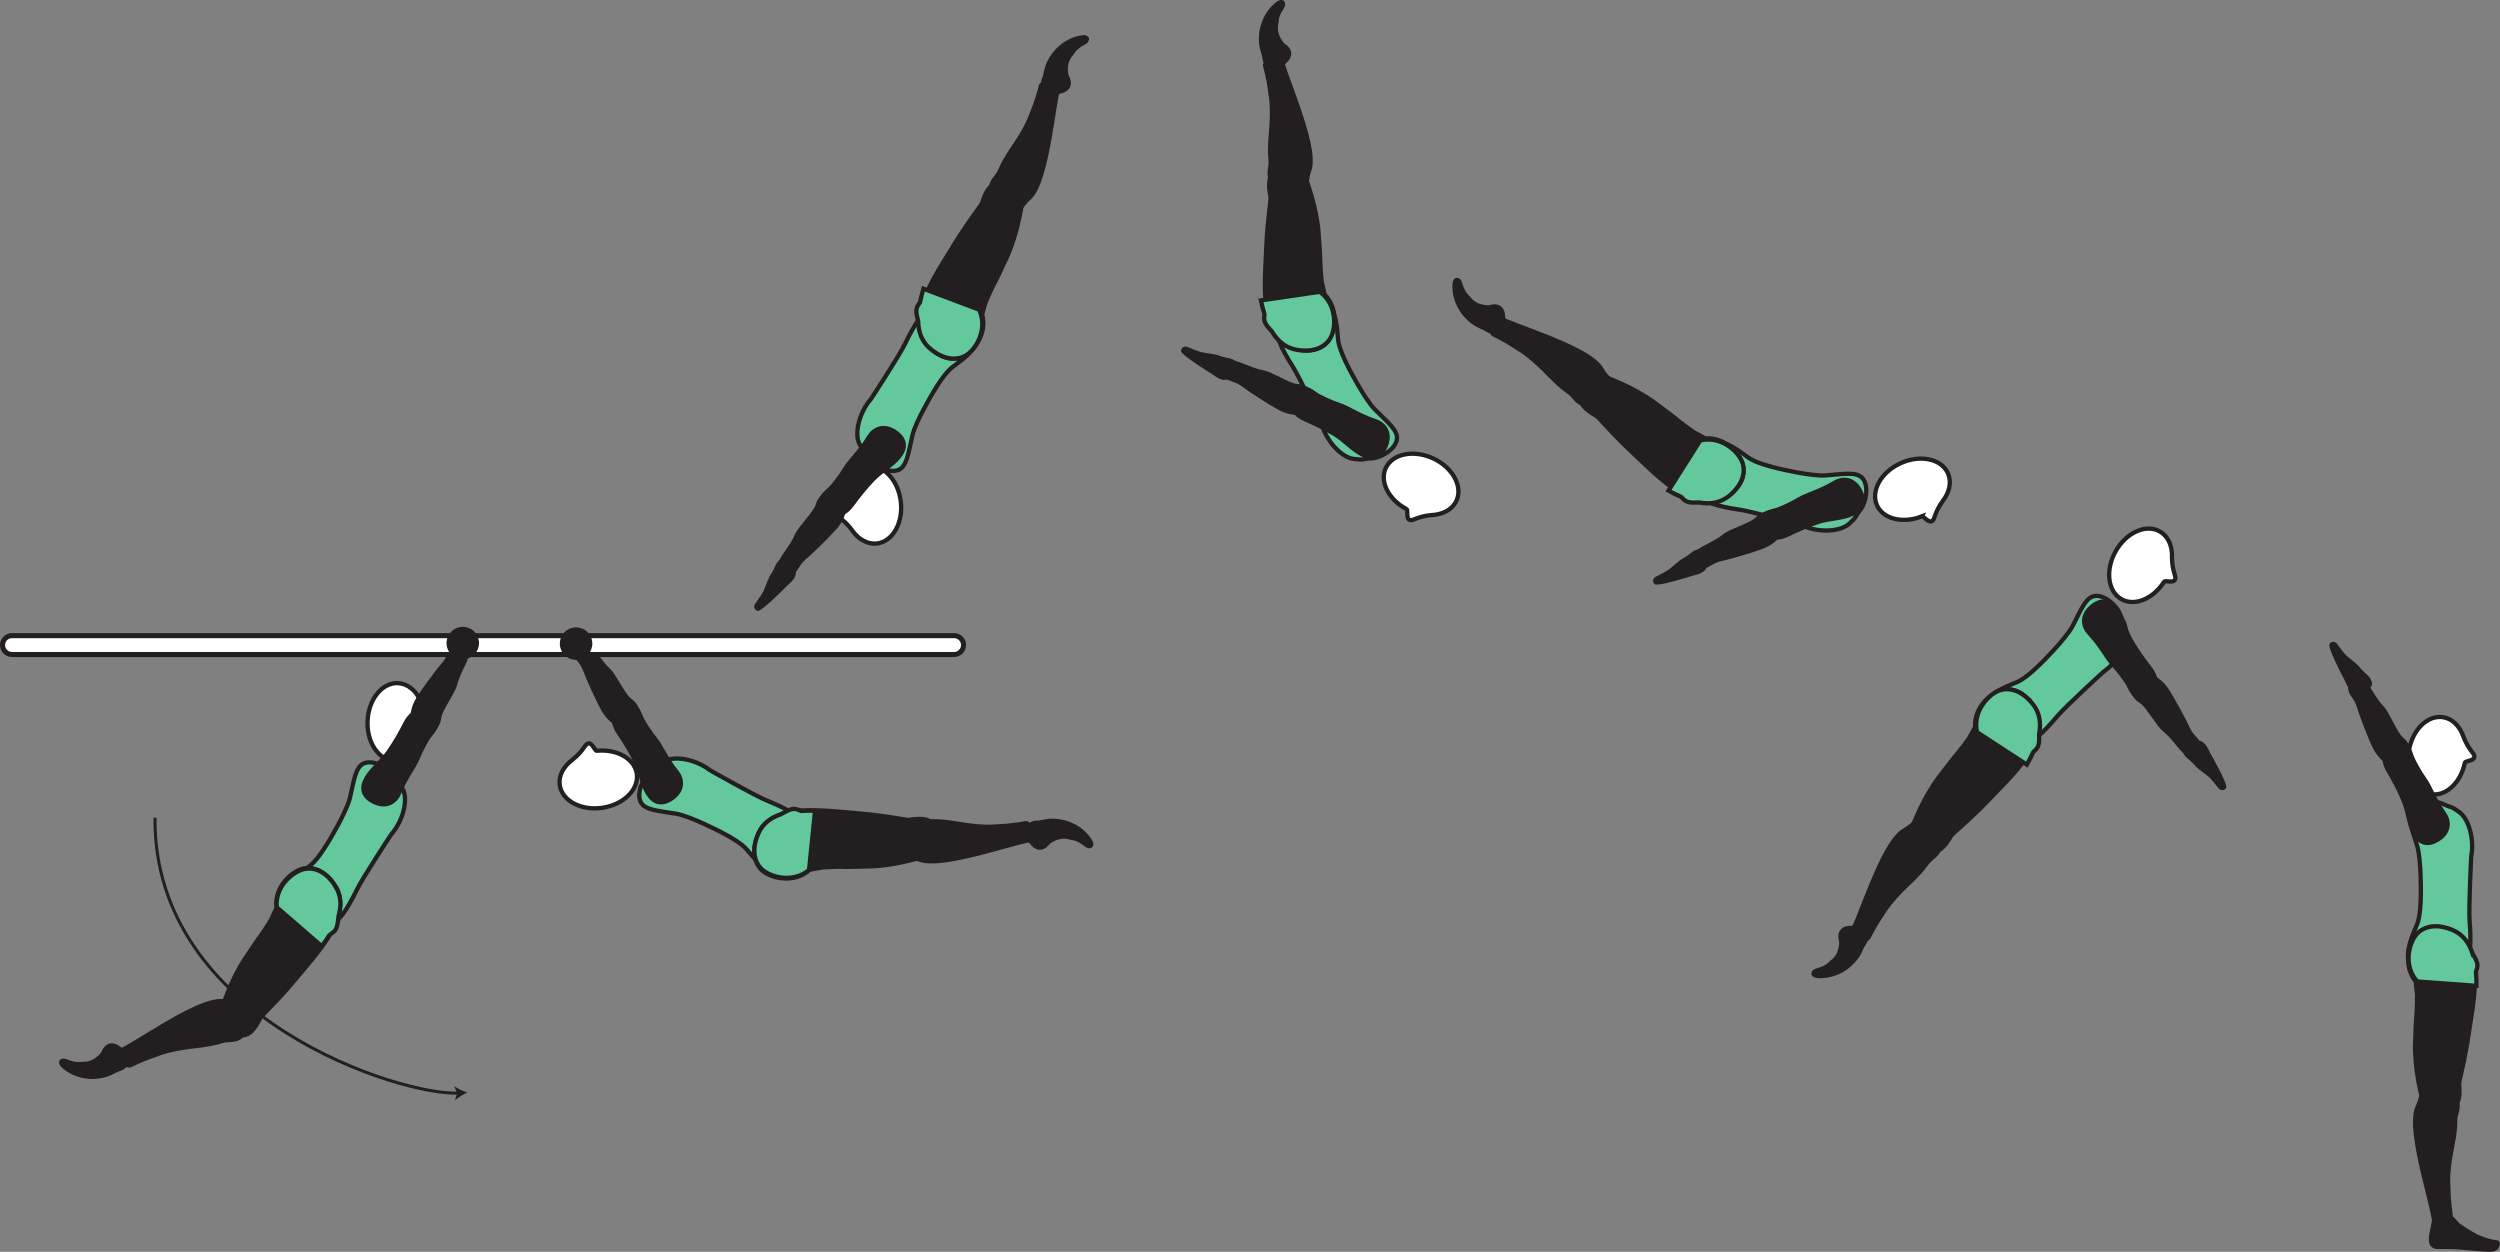 <?xml version="1.0" encoding="UTF-8" standalone="no"?>
<!-- Created with Inkscape (http://www.inkscape.org/) -->

<svg
   version="1.1"
   id="svg1"
   width="328.375"
   height="164.428"
   viewBox="0 0 328.375 164.428"
   sodipodi:docname="cell.svg"
   xmlns:inkscape="http://www.inkscape.org/namespaces/inkscape"
   xmlns:sodipodi="http://sodipodi.sourceforge.net/DTD/sodipodi-0.dtd"
   xmlns="http://www.w3.org/2000/svg"
   xmlns:svg="http://www.w3.org/2000/svg">
  <rect x="0" y="0" width="328.375" height="164.428" fill="#808080" stroke="none"/>
  <sodipodi:namedview
     id="namedview1"
     pagecolor="#ffffff"
     bordercolor="#000000"
     borderopacity="0.25"
     inkscape:showpageshadow="2"
     inkscape:pageopacity="0.0"
     inkscape:pagecheckerboard="0"
     inkscape:deskcolor="#d1d1d1">
    <inkscape:page
       x="4.5590465e-08"
       y="0"
       inkscape:label="1"
       id="page1"
       width="328.375"
       height="164.428"
       margin="0"
       bleed="0" />
  </sodipodi:namedview>
  <defs
     id="defs1" />
  <path
     style="fill:none;stroke:#231f20;stroke-width:0.4;stroke-linecap:butt;stroke-linejoin:miter;stroke-miterlimit:4;stroke-dasharray:none;stroke-opacity:1"
     d="m 20.36,107.402 c -0.245,26.489 32.583,36.584 39.833,36.166"
     id="path585" />
  <path
     style="fill:#231f20;fill-opacity:1;fill-rule:nonzero;stroke:none"
     d="m 61.396,143.5 c -0.552,0.246 -1.235,0.642 -1.645,1.048 l 0.286,-0.969 -0.396,-0.927 c 0.458,0.354 1.178,0.672 1.755,0.848"
     id="path586" />
  <path
     style="fill:#231f20;fill-opacity:1;fill-rule:nonzero;stroke:none"
     d="m 13.475,138.251 c 0.473,-1.265 1.468,-1.271 2.26,-0.599 0.234,0.203 0.65,0.126 0.864,0.339 0.496,0.5 0.438,2.239 -1.026,2.563 -0.109,0.025 -0.812,0.432 -1.396,0.656 -1.136,0.432 -3.609,0.749 -5.724,-0.918 -1.005,-0.792 -0.354,-1.238 0.151,-1.041 1.589,0.625 1.849,0.364 2.333,0.375 1.62,0.046 2.538,-1.375 2.538,-1.375"
     id="path587" />
  <path
     style="fill:none;stroke:#231f20;stroke-width:0.333;stroke-linecap:butt;stroke-linejoin:miter;stroke-miterlimit:4;stroke-dasharray:none;stroke-opacity:1"
     d="m 13.475,138.251 c 0.473,-1.265 1.468,-1.271 2.26,-0.599 0.234,0.203 0.65,0.126 0.864,0.339 0.496,0.5 0.438,2.239 -1.026,2.563 -0.109,0.025 -0.812,0.432 -1.396,0.656 -1.136,0.432 -3.609,0.749 -5.724,-0.918 -1.005,-0.792 -0.354,-1.238 0.151,-1.041 1.589,0.625 1.849,0.364 2.333,0.375 1.62,0.046 2.538,-1.375 2.538,-1.375 z"
     id="path588" />
  <path
     style="fill:#63c99d;fill-opacity:1;fill-rule:nonzero;stroke:none"
     d="m 43.156,110.549 c -1.635,2.672 -2.276,3.066 -3.025,3.604 -4.714,3.353 -2.975,5.604 -0.282,6.634 3.162,1.219 4.271,1.719 7.031,-3.937 0.767,-1.577 4.495,-7.235 4.495,-7.235 1.61,-1.842 2.193,-4.5 1.594,-5.828 -0.636,-1.396 -0.489,-0.796 -1.308,-1.978 -0.785,-1.136 -2.776,-2.047 -3.896,-1.527 -1.072,0.496 -1.244,2.157 -1.801,4.511 -0.443,1.865 -2.808,5.756 -2.808,5.756"
     id="path589" />
  <path
     style="fill:none;stroke:#231f20;stroke-width:0.566;stroke-linecap:butt;stroke-linejoin:miter;stroke-miterlimit:4;stroke-dasharray:none;stroke-opacity:1"
     d="m 43.156,110.549 c -1.635,2.672 -2.276,3.066 -3.025,3.604 -4.714,3.353 -2.975,5.604 -0.282,6.634 3.162,1.219 4.271,1.719 7.031,-3.937 0.767,-1.577 4.495,-7.235 4.495,-7.235 1.61,-1.842 2.193,-4.5 1.594,-5.828 -0.636,-1.396 -0.489,-0.796 -1.308,-1.978 -0.785,-1.136 -2.776,-2.047 -3.896,-1.527 -1.072,0.496 -1.244,2.157 -1.801,4.511 -0.443,1.865 -2.808,5.756 -2.808,5.756 z"
     id="path590" />
  <path
     style="fill:#ffffff;fill-opacity:1;fill-rule:nonzero;stroke:none"
     d="m 55.765,95.377 c 0.032,-0.246 1.183,-0.371 1.167,-0.891 -0.015,-0.527 -0.796,-0.699 -1.697,-2.469 l -0.011,-0.016 c -0.62,-1.318 -1.687,-2.208 -2.943,-2.271 -2.077,-0.099 -3.864,2.109 -4,4.928 -0.14,2.828 1.438,5.187 3.511,5.291 1.984,0.1 3.713,-1.922 3.973,-4.572"
     id="path591" />
  <path
     style="fill:none;stroke:#231f20;stroke-width:0.566;stroke-linecap:butt;stroke-linejoin:miter;stroke-miterlimit:4;stroke-dasharray:none;stroke-opacity:1"
     d="m 55.765,95.377 c 0.032,-0.246 1.183,-0.371 1.167,-0.891 -0.015,-0.527 -0.796,-0.699 -1.697,-2.469 l -0.011,-0.016 c -0.62,-1.318 -1.687,-2.208 -2.943,-2.271 -2.077,-0.099 -3.864,2.109 -4,4.928 -0.14,2.828 1.438,5.187 3.511,5.291 1.984,0.1 3.713,-1.922 3.973,-4.572 z"
     id="path592" />
  <path
     style="fill:#231f20;fill-opacity:1;fill-rule:nonzero;stroke:none"
     d="m 32.219,134.068 c -0.391,-2.234 -0.766,-2.614 -1.719,-2.51 -0.64,0.068 -1.249,-0.088 -1.635,-0.062 -1.292,0.067 -3.448,0.734 -9.046,4.198 -1.262,0.781 -3.054,1.869 -3.824,2.26 -1.203,0.614 0.63,2.213 1.109,1.974 1.543,-0.761 2.657,-1.15 3.251,-1.349 0.406,-0.131 1.082,-0.473 2.724,-0.787 2.478,-0.484 4.036,-0.401 6.052,-1.046 0.942,-0.292 1.828,0.073 2.598,-0.692 0.776,-0.751 0.49,-1.986 0.49,-1.986"
     id="path593" />
  <path
     style="fill:none;stroke:#231f20;stroke-width:0.566;stroke-linecap:butt;stroke-linejoin:miter;stroke-miterlimit:4;stroke-dasharray:none;stroke-opacity:1"
     d="m 32.219,134.068 c -0.391,-2.234 -0.766,-2.614 -1.719,-2.51 -0.64,0.068 -1.249,-0.088 -1.635,-0.062 -1.292,0.067 -3.448,0.734 -9.046,4.198 -1.262,0.781 -3.054,1.869 -3.824,2.26 -1.203,0.614 0.63,2.213 1.109,1.974 1.543,-0.761 2.657,-1.15 3.251,-1.349 0.406,-0.131 1.082,-0.473 2.724,-0.787 2.478,-0.484 4.036,-0.401 6.052,-1.046 0.942,-0.292 1.828,0.073 2.598,-0.692 0.776,-0.751 0.49,-1.986 0.49,-1.986 z"
     id="path594" />
  <path
     style="fill:#231f20;fill-opacity:1;fill-rule:nonzero;stroke:#231f20;stroke-width:0.566;stroke-linecap:round;stroke-linejoin:round;stroke-miterlimit:4;stroke-dasharray:none;stroke-opacity:1"
     d="m 31.959,135.991 c 1.412,-0.147 2.093,-2.193 2.333,-2.433 3.5,-3.588 3.656,-3.937 6.131,-6.853 3.572,-4.219 5.374,-7.656 3.53,-10.448 -1.26,-1.896 -2.801,-2.448 -4.088,-2.178 -1.428,0.303 -3.89,2.312 -3.537,5.183 l -0.724,1.552 c -0.615,0.989 -0.916,1.479 -1.255,1.937 -0.598,0.803 -1.193,1.703 -2.27,3.339 -1.912,2.896 -2.99,6.582 -2.99,6.582 -0.166,0.262 -0.204,0.543 -0.161,0.808"
     id="path595" />
  <path
     style="fill:#63c99d;fill-opacity:1;fill-rule:nonzero;stroke:none"
     d="m 44.084,116.454 c -1.188,-1.937 -2.709,-2.547 -4.005,-2.328 -1.438,0.245 -3.975,2.167 -3.73,5.041 l 5.912,5.115 c 0.375,-0.495 0.698,-0.968 0.995,-1.437 0.099,-0.094 0.197,-0.178 0.296,-0.235 0.745,-0.452 0.797,-1.119 0.917,-2.307 0.411,-1.38 0.339,-2.661 -0.385,-3.849"
     id="path596" />
  <path
     style="fill:none;stroke:#231f20;stroke-width:0.566;stroke-linecap:butt;stroke-linejoin:miter;stroke-miterlimit:4;stroke-dasharray:none;stroke-opacity:1"
     d="m 44.084,116.454 c -1.188,-1.937 -2.709,-2.547 -4.005,-2.328 -1.438,0.245 -3.975,2.167 -3.73,5.041 l 5.912,5.115 c 0.375,-0.495 0.698,-0.968 0.995,-1.437 0.099,-0.094 0.197,-0.178 0.296,-0.235 0.745,-0.452 0.797,-1.119 0.917,-2.307 0.411,-1.38 0.339,-2.661 -0.385,-3.849 z"
     id="path597" />
  <path
     style="fill:#231f20;fill-opacity:1;fill-rule:nonzero;stroke:none"
     d="m 61.235,86.074 c 0.057,0.641 -1.083,2.224 -1.454,3.787 -0.249,1.057 -1.91,3.234 -2.082,4.306 -0.156,0.986 -0.319,1.423 -1.475,1.434 -0.677,0.005 -2,-0.418 -2.031,-0.928 -0.068,-1.187 0.25,-2.083 0.812,-2.99 0.642,-1.036 2.62,-3.686 3.032,-4.14 1.02,-1.125 1.072,-1.865 1.312,-2.188 0.459,-0.609 0.807,-0.582 1.266,-0.38 0.874,0.402 0.62,1.099 0.62,1.099"
     id="path598" />
  <path
     style="fill:none;stroke:#231f20;stroke-width:0.566;stroke-linecap:butt;stroke-linejoin:miter;stroke-miterlimit:4;stroke-dasharray:none;stroke-opacity:1"
     d="m 61.235,86.074 c 0.057,0.641 -1.083,2.224 -1.454,3.787 -0.249,1.057 -1.91,3.234 -2.082,4.306 -0.156,0.986 -0.319,1.423 -1.475,1.434 -0.677,0.005 -2,-0.418 -2.031,-0.928 -0.068,-1.187 0.25,-2.083 0.812,-2.99 0.642,-1.036 2.62,-3.686 3.032,-4.14 1.02,-1.125 1.072,-1.865 1.312,-2.188 0.459,-0.609 0.807,-0.582 1.266,-0.38 0.874,0.402 0.62,1.099 0.62,1.099 z"
     id="path599" />
  <path
     style="fill:#231f20;fill-opacity:1;fill-rule:nonzero;stroke:none"
     d="m 57.032,94.101 c 1.072,0.724 -0.36,2.176 -0.672,2.609 -0.319,0.443 -1.079,1.801 -1.537,2.932 -0.463,1.14 -1.52,2.364 -2.395,4.516 -0.459,1.129 -1.625,1.943 -3.235,1.203 -1.598,-0.73 -1.792,-1.902 -1.026,-3.188 0.761,-1.286 2.026,-2.172 2.88,-3.416 0.865,-1.24 1.625,-2.59 2.172,-3.678 0.62,-1.234 1.385,-1.614 1.86,-1.578 1.197,0.073 1.953,0.6 1.953,0.6"
     id="path600" />
  <path
     style="fill:none;stroke:#231f20;stroke-width:0.566;stroke-linecap:butt;stroke-linejoin:miter;stroke-miterlimit:4;stroke-dasharray:none;stroke-opacity:1"
     d="m 57.032,94.101 c 1.072,0.724 -0.36,2.176 -0.672,2.609 -0.319,0.443 -1.079,1.801 -1.537,2.932 -0.463,1.14 -1.52,2.364 -2.395,4.516 -0.459,1.129 -1.625,1.943 -3.235,1.203 -1.598,-0.73 -1.792,-1.902 -1.026,-3.188 0.761,-1.286 2.026,-2.172 2.88,-3.416 0.865,-1.24 1.625,-2.59 2.172,-3.678 0.62,-1.234 1.385,-1.614 1.86,-1.578 1.197,0.073 1.953,0.6 1.953,0.6 z"
     id="path601" />
  <path
     style="fill:#231f20;fill-opacity:1;fill-rule:nonzero;stroke:none"
     d="m 137.745,110.746 c -0.813,1.084 -1.765,0.817 -2.344,-0.047 -0.172,-0.26 -0.588,-0.302 -0.735,-0.562 -0.338,-0.62 0.194,-2.282 1.694,-2.183 0.104,0.005 0.901,-0.187 1.516,-0.244 1.213,-0.104 3.681,0.271 5.254,2.457 0.75,1.038 0,1.282 -0.426,0.964 -1.36,-1.041 -1.683,-0.864 -2.142,-1.01 -1.546,-0.49 -2.817,0.625 -2.817,0.625"
     id="path602" />
  <path
     style="fill:none;stroke:#231f20;stroke-width:0.333;stroke-linecap:butt;stroke-linejoin:miter;stroke-miterlimit:4;stroke-dasharray:none;stroke-opacity:1"
     d="m 137.745,110.746 c -0.813,1.084 -1.765,0.817 -2.344,-0.047 -0.172,-0.26 -0.588,-0.302 -0.735,-0.562 -0.338,-0.62 0.194,-2.282 1.694,-2.183 0.104,0.005 0.901,-0.187 1.516,-0.244 1.213,-0.104 3.681,0.271 5.254,2.457 0.75,1.038 0,1.282 -0.426,0.964 -1.36,-1.041 -1.683,-0.864 -2.142,-1.01 -1.546,-0.49 -2.817,0.625 -2.817,0.625 z"
     id="path603" />
  <path
     style="fill:#63c99d;fill-opacity:1;fill-rule:nonzero;stroke:none"
     d="m 94.724,109.298 c 2.77,1.459 3.208,2.073 3.792,2.787 3.661,4.473 5.786,2.593 6.64,-0.156 1.01,-3.24 1.433,-4.38 -4.395,-6.762 -1.625,-0.656 -7.511,-4.004 -7.511,-4.004 -1.948,-1.485 -4.641,-1.896 -5.922,-1.209 -1.348,0.729 -0.766,0.543 -1.891,1.437 -1.077,0.86 -1.859,2.902 -1.265,3.986 0.573,1.041 2.234,1.104 4.625,1.505 1.885,0.317 5.927,2.416 5.927,2.416"
     id="path604" />
  <path
     style="fill:none;stroke:#231f20;stroke-width:0.566;stroke-linecap:butt;stroke-linejoin:miter;stroke-miterlimit:4;stroke-dasharray:none;stroke-opacity:1"
     d="m 94.724,109.298 c 2.77,1.459 3.208,2.073 3.792,2.787 3.661,4.473 5.786,2.593 6.64,-0.156 1.01,-3.24 1.433,-4.38 -4.395,-6.762 -1.625,-0.656 -7.511,-4.004 -7.511,-4.004 -1.948,-1.485 -4.641,-1.896 -5.922,-1.209 -1.348,0.729 -0.766,0.543 -1.891,1.437 -1.077,0.86 -1.859,2.902 -1.265,3.986 0.573,1.041 2.234,1.104 4.625,1.505 1.885,0.317 5.927,2.416 5.927,2.416 z"
     id="path605" />
  <path
     style="fill:#ffffff;fill-opacity:1;fill-rule:nonzero;stroke:none"
     d="m 78.374,98.615 c -0.244,0.016 -0.588,-1.088 -1.098,-0.968 -0.515,0.12 -0.531,0.911 -2.088,2.146 l -0.016,0.016 c -1.167,0.869 -1.834,2.088 -1.646,3.328 0.307,2.057 2.823,3.38 5.61,2.964 2.806,-0.423 4.812,-2.434 4.505,-4.486 -0.292,-1.962 -2.615,-3.265 -5.267,-3"
     id="path606" />
  <path
     style="fill:none;stroke:#231f20;stroke-width:0.566;stroke-linecap:butt;stroke-linejoin:miter;stroke-miterlimit:4;stroke-dasharray:none;stroke-opacity:1"
     d="m 78.374,98.615 c -0.244,0.016 -0.588,-1.088 -1.098,-0.968 -0.515,0.12 -0.531,0.911 -2.088,2.146 l -0.016,0.016 c -1.167,0.869 -1.834,2.088 -1.646,3.328 0.307,2.057 2.823,3.38 5.61,2.964 2.806,-0.423 4.812,-2.434 4.505,-4.486 -0.292,-1.962 -2.615,-3.265 -5.267,-3 z"
     id="path607" />
  <path
     style="fill:#231f20;fill-opacity:1;fill-rule:nonzero;stroke:none"
     d="m 118.573,109.606 c -0.24,2.249 0.016,2.724 0.959,2.88 0.634,0.115 1.176,0.432 1.557,0.515 1.26,0.286 3.509,0.24 9.843,-1.542 1.433,-0.405 3.458,-0.962 4.302,-1.12 1.328,-0.26 0.006,-2.301 -0.521,-2.208 -1.687,0.308 -2.869,0.375 -3.495,0.402 -0.426,0.016 -1.177,0.156 -2.833,0.005 -2.52,-0.219 -3.995,-0.724 -6.109,-0.656 -0.984,0.02 -1.734,-0.579 -2.692,-0.052 -0.948,0.509 -1.011,1.776 -1.011,1.776"
     id="path608" />
  <path
     style="fill:none;stroke:#231f20;stroke-width:0.566;stroke-linecap:butt;stroke-linejoin:miter;stroke-miterlimit:4;stroke-dasharray:none;stroke-opacity:1"
     d="m 118.573,109.606 c -0.24,2.249 0.016,2.724 0.959,2.88 0.634,0.115 1.176,0.432 1.557,0.515 1.26,0.286 3.509,0.24 9.843,-1.542 1.433,-0.405 3.458,-0.962 4.302,-1.12 1.328,-0.26 0.006,-2.301 -0.521,-2.208 -1.687,0.308 -2.869,0.375 -3.495,0.402 -0.426,0.016 -1.177,0.156 -2.833,0.005 -2.52,-0.219 -3.995,-0.724 -6.109,-0.656 -0.984,0.02 -1.734,-0.579 -2.692,-0.052 -0.948,0.509 -1.011,1.776 -1.011,1.776 z"
     id="path609" />
  <path
     style="fill:#231f20;fill-opacity:1;fill-rule:nonzero;stroke:#231f20;stroke-width:0.566;stroke-linecap:round;stroke-linejoin:round;stroke-miterlimit:4;stroke-dasharray:none;stroke-opacity:1"
     d="m 122.562,108.205 c -0.932,-1.074 -3,-0.459 -3.333,-0.511 -4.948,-0.807 -5.323,-0.74 -9.131,-1.088 -5.504,-0.5 -9.353,0 -10.582,3.115 -0.834,2.113 -0.391,3.692 0.568,4.598 1.068,0.99 4.125,1.848 6.276,-0.084 l 1.681,-0.301 c 1.168,-0.063 1.735,-0.1 2.313,-0.089 0.995,0.037 2.074,0.005 4.031,-0.052 3.475,-0.099 7.109,-1.334 7.109,-1.334 0.308,-0.014 0.558,-0.145 0.756,-0.333"
     id="path610" />
  <path
     style="fill:#63c99d;fill-opacity:1;fill-rule:nonzero;stroke:none"
     d="m 105.313,106.506 c -0.131,-0.031 -0.261,-0.067 -0.365,-0.109 -0.796,-0.354 -1.375,-0.01 -2.416,0.573 -1.366,0.459 -2.371,1.251 -2.928,2.527 -0.906,2.082 -0.531,3.676 0.396,4.614 1.026,1.036 4.052,2.01 6.27,0.156 l 0.787,-7.776 c -0.615,-0.021 -1.187,-0.016 -1.744,0.015"
     id="path611" />
  <path
     style="fill:none;stroke:#231f20;stroke-width:0.566;stroke-linecap:butt;stroke-linejoin:miter;stroke-miterlimit:4;stroke-dasharray:none;stroke-opacity:1"
     d="m 105.313,106.506 c -0.131,-0.031 -0.261,-0.067 -0.365,-0.109 -0.796,-0.354 -1.375,-0.01 -2.416,0.573 -1.366,0.459 -2.371,1.251 -2.928,2.527 -0.906,2.082 -0.531,3.676 0.396,4.614 1.026,1.036 4.052,2.01 6.27,0.156 l 0.787,-7.776 c -0.615,-0.021 -1.187,-0.016 -1.744,0.015 z"
     id="path612" />
  <path
     style="fill:#231f20;fill-opacity:1;fill-rule:nonzero;stroke:none"
     d="m 77.292,84.918 c 0.588,0.26 1.421,2.025 2.614,3.104 0.802,0.729 1.902,3.24 2.76,3.912 0.782,0.609 1.084,0.963 0.538,1.973 -0.324,0.599 -1.334,1.552 -1.792,1.328 -1.074,-0.51 -1.704,-1.218 -2.224,-2.145 -0.599,-1.063 -1.959,-4.084 -2.162,-4.661 -0.489,-1.438 -1.109,-1.839 -1.276,-2.208 -0.313,-0.699 -0.125,-0.986 0.276,-1.287 0.776,-0.573 1.266,-0.016 1.266,-0.016"
     id="path613" />
  <path
     style="fill:none;stroke:#231f20;stroke-width:0.566;stroke-linecap:butt;stroke-linejoin:miter;stroke-miterlimit:4;stroke-dasharray:none;stroke-opacity:1"
     d="m 77.292,84.918 c 0.588,0.26 1.421,2.025 2.614,3.104 0.802,0.729 1.902,3.24 2.76,3.912 0.782,0.609 1.084,0.963 0.538,1.973 -0.324,0.599 -1.334,1.552 -1.792,1.328 -1.074,-0.51 -1.704,-1.218 -2.224,-2.145 -0.599,-1.063 -1.959,-4.084 -2.162,-4.661 -0.489,-1.438 -1.109,-1.839 -1.276,-2.208 -0.313,-0.699 -0.125,-0.986 0.276,-1.287 0.776,-0.573 1.266,-0.016 1.266,-0.016 z"
     id="path614" />
  <path
     style="fill:#231f20;fill-opacity:1;fill-rule:nonzero;stroke:none"
     d="m 82.281,92.481 c 1.151,-0.59 1.735,1.364 1.964,1.849 0.229,0.495 1.052,1.817 1.823,2.765 0.776,0.954 1.328,2.468 2.792,4.276 0.77,0.948 0.916,2.364 -0.511,3.416 -1.412,1.047 -2.531,0.647 -3.287,-0.645 -0.76,-1.287 -0.921,-2.817 -1.593,-4.172 -0.672,-1.355 -1.484,-2.677 -2.172,-3.677 -0.776,-1.14 -0.745,-1.995 -0.484,-2.396 0.645,-1.01 1.468,-1.416 1.468,-1.416"
     id="path615" />
  <path
     style="fill:none;stroke:#231f20;stroke-width:0.566;stroke-linecap:butt;stroke-linejoin:miter;stroke-miterlimit:4;stroke-dasharray:none;stroke-opacity:1"
     d="m 82.281,92.481 c 1.151,-0.59 1.735,1.364 1.964,1.849 0.229,0.495 1.052,1.817 1.823,2.765 0.776,0.954 1.328,2.468 2.792,4.276 0.77,0.948 0.916,2.364 -0.511,3.416 -1.412,1.047 -2.531,0.647 -3.287,-0.645 -0.76,-1.287 -0.921,-2.817 -1.593,-4.172 -0.672,-1.355 -1.484,-2.677 -2.172,-3.677 -0.776,-1.14 -0.745,-1.995 -0.484,-2.396 0.645,-1.01 1.468,-1.416 1.468,-1.416 z"
     id="path616" />
  <path
     style="fill:#ffffff;fill-opacity:1;fill-rule:nonzero;stroke:none"
     d="m 0.333,84.725 c 0,0.688 0.558,1.245 1.24,1.245 H 125.322 c 0.683,0 1.24,-0.557 1.24,-1.245 0,-0.682 -0.557,-1.234 -1.24,-1.234 H 1.573 c -0.682,0 -1.24,0.552 -1.24,1.234"
     id="path617" />
  <path
     style="fill:none;stroke:#231f20;stroke-width:0.666;stroke-linecap:butt;stroke-linejoin:miter;stroke-miterlimit:4;stroke-dasharray:none;stroke-opacity:1"
     d="m 0.333,84.725 c 0,0.688 0.558,1.245 1.24,1.245 H 125.322 c 0.683,0 1.24,-0.557 1.24,-1.245 0,-0.682 -0.557,-1.234 -1.24,-1.234 H 1.573 c -0.682,0 -1.24,0.552 -1.24,1.234 z"
     id="path618" />
  <path
     style="fill:#231f20;fill-opacity:1;fill-rule:nonzero;stroke:none"
     d="m 306.223,84.762 c 0.09,0.729 1.542,3.629 1.907,4.281 0.317,0.578 0.536,1.719 1.688,1.646 0.463,-0.026 1.129,-0.391 1.353,-0.62 0.188,-0.182 0.126,-0.506 -0.098,-0.834 -0.38,-0.552 -0.694,-0.562 -1.475,-1.572 0,0 -0.219,-0.209 -0.645,-0.562 -1.24,-1.063 -0.792,-0.48 -2.25,-2.412 -0.1,-0.135 -0.313,-0.135 -0.396,-0.063 -0.136,0.125 -0.084,0.136 -0.084,0.136"
     id="path619" />
  <path
     style="fill:none;stroke:#231f20;stroke-width:0.566;stroke-linecap:round;stroke-linejoin:round;stroke-miterlimit:4;stroke-dasharray:none;stroke-opacity:1"
     d="m 306.223,84.762 c 0.09,0.729 1.542,3.629 1.907,4.281 0.317,0.578 0.536,1.719 1.688,1.646 0.463,-0.026 1.129,-0.391 1.353,-0.62 0.188,-0.182 0.126,-0.506 -0.098,-0.834 -0.38,-0.552 -0.694,-0.562 -1.475,-1.572 0,0 -0.219,-0.209 -0.645,-0.562 -1.24,-1.063 -0.792,-0.48 -2.25,-2.412 -0.1,-0.135 -0.313,-0.135 -0.396,-0.063 -0.136,0.125 -0.084,0.136 -0.084,0.136 z"
     id="path620" />
  <path
     style="fill:#231f20;fill-opacity:1;fill-rule:nonzero;stroke:none"
     d="m 320.865,143.418 c -2.246,-0.307 -2.724,-0.063 -2.912,0.88 -0.131,0.63 -0.464,1.161 -0.558,1.536 -0.317,1.261 -0.333,3.505 1.282,9.89 0.364,1.443 0.865,3.48 1,4.33 0.224,1.337 2.297,0.066 2.213,-0.459 -0.255,-1.699 -0.292,-2.88 -0.301,-3.5 -0.006,-0.432 -0.12,-1.183 0.066,-2.839 0.292,-2.516 0.839,-3.969 0.834,-6.089 0,-0.979 0.625,-1.723 0.125,-2.681 -0.489,-0.975 -1.749,-1.068 -1.749,-1.068"
     id="path621" />
  <path
     style="fill:none;stroke:#231f20;stroke-width:0.566;stroke-linecap:butt;stroke-linejoin:miter;stroke-miterlimit:4;stroke-dasharray:none;stroke-opacity:1"
     d="m 320.865,143.418 c -2.246,-0.307 -2.724,-0.063 -2.912,0.88 -0.131,0.63 -0.464,1.161 -0.558,1.536 -0.317,1.261 -0.333,3.505 1.282,9.89 0.364,1.443 0.865,3.48 1,4.33 0.224,1.337 2.297,0.066 2.213,-0.459 -0.255,-1.699 -0.292,-2.88 -0.301,-3.5 -0.006,-0.432 -0.12,-1.183 0.066,-2.839 0.292,-2.516 0.839,-3.969 0.834,-6.089 0,-0.979 0.625,-1.723 0.125,-2.681 -0.489,-0.975 -1.749,-1.068 -1.749,-1.068 z"
     id="path622" />
  <path
     style="fill:#63c99d;fill-opacity:1;fill-rule:nonzero;stroke:none"
     d="m 317.979,117.449 c -0.052,3.136 -0.401,3.802 -0.781,4.641 -2.355,5.276 0.281,6.339 3.124,5.864 3.344,-0.557 4.557,-0.687 4.063,-6.968 -0.14,-1.745 0.209,-8.505 0.209,-8.505 0.452,-2.407 -0.391,-4.99 -1.584,-5.828 -1.255,-0.886 -0.823,-0.443 -2.131,-1.052 -1.254,-0.574 -3.426,-0.36 -4.129,0.661 -0.677,0.973 0.02,2.495 0.735,4.807 0.561,1.828 0.494,6.38 0.494,6.38"
     id="path623" />
  <path
     style="fill:none;stroke:#231f20;stroke-width:0.566;stroke-linecap:butt;stroke-linejoin:miter;stroke-miterlimit:4;stroke-dasharray:none;stroke-opacity:1"
     d="m 317.979,117.449 c -0.052,3.136 -0.401,3.802 -0.781,4.641 -2.355,5.276 0.281,6.339 3.124,5.864 3.344,-0.557 4.557,-0.687 4.063,-6.968 -0.14,-1.745 0.209,-8.505 0.209,-8.505 0.452,-2.407 -0.391,-4.99 -1.584,-5.828 -1.255,-0.886 -0.823,-0.443 -2.131,-1.052 -1.254,-0.574 -3.426,-0.36 -4.129,0.661 -0.677,0.973 0.02,2.495 0.735,4.807 0.561,1.828 0.494,6.38 0.494,6.38 z"
     id="path624" />
  <path
     style="fill:#ffffff;fill-opacity:1;fill-rule:nonzero;stroke:none"
     d="m 323.761,100.178 c 0.061,-0.239 1.213,-0.239 1.249,-0.76 0.036,-0.527 -0.708,-0.776 -1.427,-2.636 l -0.01,-0.015 c -0.475,-1.376 -1.448,-2.376 -2.683,-2.562 -2.057,-0.318 -4.063,1.692 -4.495,4.478 -0.432,2.798 0.886,5.314 2.938,5.631 1.964,0.307 3.896,-1.527 4.428,-4.136"
     id="path625" />
  <path
     style="fill:none;stroke:#231f20;stroke-width:0.566;stroke-linecap:butt;stroke-linejoin:miter;stroke-miterlimit:4;stroke-dasharray:none;stroke-opacity:1"
     d="m 323.761,100.178 c 0.061,-0.239 1.213,-0.239 1.249,-0.76 0.036,-0.527 -0.708,-0.776 -1.427,-2.636 l -0.01,-0.015 c -0.475,-1.376 -1.448,-2.376 -2.683,-2.562 -2.057,-0.318 -4.063,1.692 -4.495,4.478 -0.432,2.798 0.886,5.314 2.938,5.631 1.964,0.307 3.896,-1.527 4.428,-4.136 z"
     id="path626" />
  <path
     style="fill:#231f20;fill-opacity:1;fill-rule:nonzero;stroke:none"
     d="m 319.985,145.724 c 3.91,0.876 2.921,-3.082 3.03,-3.552 1.11,-4.885 1.068,-5.26 1.656,-9.041 0.85,-5.464 0.59,-9.333 -2.442,-10.754 -2.058,-0.964 -3.667,-0.626 -4.626,0.276 -1.057,1 -2.109,4 -0.312,6.265 l 0.198,1.703 c -0.015,1.157 -0.015,1.734 -0.067,2.307 -0.089,1 -0.125,2.072 -0.193,4.031 -0.12,3.469 0.885,7.177 0.885,7.177 -0.016,1.246 1.871,1.588 1.871,1.588"
     id="path627" />
  <path
     style="fill:none;stroke:#231f20;stroke-width:0.566;stroke-linecap:butt;stroke-linejoin:miter;stroke-miterlimit:4;stroke-dasharray:none;stroke-opacity:1"
     d="m 319.985,145.724 c 3.91,0.876 2.921,-3.082 3.03,-3.552 1.11,-4.885 1.068,-5.26 1.656,-9.041 0.85,-5.464 0.59,-9.333 -2.442,-10.754 -2.058,-0.964 -3.667,-0.626 -4.626,0.276 -1.057,1 -2.109,4 -0.312,6.265 l 0.198,1.703 c -0.015,1.157 -0.015,1.734 -0.067,2.307 -0.089,1 -0.125,2.072 -0.193,4.031 -0.12,3.469 0.885,7.177 0.885,7.177 -0.016,1.246 1.871,1.588 1.871,1.588 z"
     id="path628" />
  <path
     style="fill:#63c99d;fill-opacity:1;fill-rule:nonzero;stroke:none"
     d="m 324.761,125.23 c -0.48,-1.479 -1.319,-2.552 -2.688,-3.104 -2.104,-0.853 -3.688,-0.432 -4.599,0.521 -1.005,1.058 -1.896,4.115 0.02,6.271 l 7.792,0.573 c 0.005,-0.657 -0.021,-1.261 -0.068,-1.844 0.016,-0.078 0.037,-0.156 0.068,-0.224 0.308,-0.745 0.005,-1.302 -0.525,-2.193"
     id="path629" />
  <path
     style="fill:none;stroke:#231f20;stroke-width:0.566;stroke-linecap:butt;stroke-linejoin:miter;stroke-miterlimit:4;stroke-dasharray:none;stroke-opacity:1"
     d="m 324.761,125.23 c -0.48,-1.479 -1.319,-2.552 -2.688,-3.104 -2.104,-0.853 -3.688,-0.432 -4.599,0.521 -1.005,1.058 -1.896,4.115 0.02,6.271 l 7.792,0.573 c 0.005,-0.657 -0.021,-1.261 -0.068,-1.844 0.016,-0.078 0.037,-0.156 0.068,-0.224 0.308,-0.745 0.005,-1.302 -0.525,-2.193 z"
     id="path630" />
  <path
     style="fill:#231f20;fill-opacity:1;fill-rule:nonzero;stroke:none"
     d="m 310.453,89.715 c 0.573,0.291 1.297,2.099 2.422,3.25 0.755,0.776 1.708,3.354 2.52,4.073 0.746,0.656 1.027,1.025 0.418,2.005 -0.355,0.578 -1.423,1.468 -1.871,1.219 -1.041,-0.573 -1.62,-1.323 -2.088,-2.281 -0.532,-1.094 -1.708,-4.188 -1.875,-4.782 -0.401,-1.464 -1,-1.901 -1.146,-2.281 -0.266,-0.713 -0.063,-0.995 0.36,-1.265 0.801,-0.522 1.26,0.062 1.26,0.062"
     id="path631" />
  <path
     style="fill:none;stroke:#231f20;stroke-width:0.566;stroke-linecap:butt;stroke-linejoin:miter;stroke-miterlimit:4;stroke-dasharray:none;stroke-opacity:1"
     d="m 310.453,89.715 c 0.573,0.291 1.297,2.099 2.422,3.25 0.755,0.776 1.708,3.354 2.52,4.073 0.746,0.656 1.027,1.025 0.418,2.005 -0.355,0.578 -1.423,1.468 -1.871,1.219 -1.041,-0.573 -1.62,-1.323 -2.088,-2.281 -0.532,-1.094 -1.708,-4.188 -1.875,-4.782 -0.401,-1.464 -1,-1.901 -1.146,-2.281 -0.266,-0.713 -0.063,-0.995 0.36,-1.265 0.801,-0.522 1.26,0.062 1.26,0.062 z"
     id="path632" />
  <path
     style="fill:#231f20;fill-opacity:1;fill-rule:nonzero;stroke:none"
     d="m 314.979,97.563 c 1.187,-0.525 1.646,1.464 1.848,1.964 0.204,0.506 0.943,1.875 1.658,2.87 0.713,0.994 1.176,2.542 2.525,4.437 0.713,0.991 0.776,2.412 -0.713,3.381 -1.475,0.958 -2.563,0.49 -3.24,-0.844 -0.683,-1.333 -0.755,-2.874 -1.35,-4.265 -0.582,-1.391 -1.317,-2.756 -1.937,-3.797 -0.713,-1.188 -0.624,-2.036 -0.339,-2.427 0.699,-0.964 1.548,-1.319 1.548,-1.319"
     id="path633" />
  <path
     style="fill:none;stroke:#231f20;stroke-width:0.566;stroke-linecap:butt;stroke-linejoin:miter;stroke-miterlimit:4;stroke-dasharray:none;stroke-opacity:1"
     d="m 314.979,97.563 c 1.187,-0.525 1.646,1.464 1.848,1.964 0.204,0.506 0.943,1.875 1.658,2.87 0.713,0.994 1.176,2.542 2.525,4.437 0.713,0.991 0.776,2.412 -0.713,3.381 -1.475,0.958 -2.563,0.49 -3.24,-0.844 -0.683,-1.333 -0.755,-2.874 -1.35,-4.265 -0.582,-1.391 -1.317,-2.756 -1.937,-3.797 -0.713,-1.188 -0.624,-2.036 -0.339,-2.427 0.699,-0.964 1.548,-1.319 1.548,-1.319 z"
     id="path634" />
  <path
     style="fill:#231f20;fill-opacity:1;fill-rule:nonzero;stroke:none"
     d="m 320.089,163.767 c -1.079,-0.079 -0.803,-1.297 -0.552,-2.5 0.066,-0.303 0.098,-0.589 0.186,-0.88 0.355,-1.172 1.183,-1.819 3.104,0.473 0.074,0.088 1.896,1.298 2.464,1.547 2.73,1.208 2.964,0.401 2.73,1.208 -0.156,0.537 -0.667,0.537 -1.298,0.527 -0.848,-0.016 -3.858,-0.328 -4.322,-0.344 -0.454,-0.016 -2.312,-0.031 -2.312,-0.031"
     id="path635" />
  <path
     style="fill:none;stroke:#231f20;stroke-width:0.566;stroke-linecap:butt;stroke-linejoin:miter;stroke-miterlimit:4;stroke-dasharray:none;stroke-opacity:1"
     d="m 320.089,163.767 c -1.079,-0.079 -0.803,-1.297 -0.552,-2.5 0.066,-0.303 0.098,-0.589 0.186,-0.88 0.355,-1.172 1.183,-1.819 3.104,0.473 0.074,0.088 1.896,1.298 2.464,1.547 2.73,1.208 2.964,0.401 2.73,1.208 -0.156,0.537 -0.667,0.537 -1.298,0.527 -0.848,-0.016 -3.858,-0.328 -4.322,-0.344 -0.454,-0.016 -2.312,-0.031 -2.312,-0.031 z"
     id="path637" />
  <path
     style="fill:#231f20;fill-opacity:1;fill-rule:nonzero;stroke:none"
     d="m 99.609,79.943 c 0.661,-0.306 2.985,-2.582 3.485,-3.124 0.458,-0.485 1.474,-1.037 1.058,-2.114 -0.167,-0.432 -0.724,-0.948 -1.011,-1.099 -0.229,-0.12 -0.521,0.036 -0.761,0.353 -0.406,0.527 -0.323,0.828 -1.047,1.886 0,0 -0.129,0.27 -0.339,0.786 -0.629,1.506 -0.213,0.902 -1.604,2.875 -0.098,0.141 -0.03,0.344 0.063,0.401 0.161,0.094 0.156,0.036 0.156,0.036"
     id="path639" />
  <path
     style="fill:none;stroke:#231f20;stroke-width:0.566;stroke-linecap:round;stroke-linejoin:round;stroke-miterlimit:4;stroke-dasharray:none;stroke-opacity:1"
     d="m 99.609,79.943 c 0.661,-0.306 2.985,-2.582 3.485,-3.124 0.458,-0.485 1.474,-1.037 1.058,-2.114 -0.167,-0.432 -0.724,-0.948 -1.011,-1.099 -0.229,-0.12 -0.521,0.036 -0.761,0.353 -0.406,0.527 -0.323,0.828 -1.047,1.886 0,0 -0.129,0.27 -0.339,0.786 -0.629,1.506 -0.213,0.902 -1.604,2.875 -0.098,0.141 -0.03,0.344 0.063,0.401 0.161,0.094 0.156,0.036 0.156,0.036 z"
     id="path640" />
  <path
     style="fill:#231f20;fill-opacity:1;fill-rule:nonzero;stroke:none"
     d="m 140.224,10.001 c 0.666,1.172 0.032,1.943 -0.99,2.125 -0.302,0.057 -0.505,0.417 -0.806,0.448 -0.699,0.063 -2.006,-1.088 -1.319,-2.427 0.047,-0.093 0.193,-0.896 0.385,-1.489 0.391,-1.147 1.73,-3.251 4.366,-3.824 1.249,-0.271 1.177,0.521 0.702,0.781 -1.494,0.829 -1.464,1.199 -1.776,1.563 -1.073,1.213 -0.562,2.823 -0.562,2.823"
     id="path641" />
  <path
     style="fill:none;stroke:#231f20;stroke-width:0.333;stroke-linecap:butt;stroke-linejoin:miter;stroke-miterlimit:4;stroke-dasharray:none;stroke-opacity:1"
     d="m 140.224,10.001 c 0.666,1.172 0.032,1.943 -0.99,2.125 -0.302,0.057 -0.505,0.417 -0.806,0.448 -0.699,0.063 -2.006,-1.088 -1.319,-2.427 0.047,-0.093 0.193,-0.896 0.385,-1.489 0.391,-1.147 1.73,-3.251 4.366,-3.824 1.249,-0.271 1.177,0.521 0.702,0.781 -1.494,0.829 -1.464,1.199 -1.776,1.563 -1.073,1.213 -0.562,2.823 -0.562,2.823 z"
     id="path642" />
  <path
     style="fill:#231f20;fill-opacity:1;fill-rule:nonzero;stroke:none"
     d="m 131.374,26.527 c 1.948,1.156 2.486,1.12 3.022,0.328 0.365,-0.521 0.88,-0.885 1.12,-1.197 0.776,-1.037 1.672,-3.095 2.677,-9.6 0.229,-1.479 0.557,-3.547 0.765,-4.38 0.323,-1.317 -2.082,-0.957 -2.213,-0.448 -0.427,1.667 -0.849,2.771 -1.089,3.355 -0.162,0.391 -0.354,1.131 -1.171,2.579 -1.251,2.203 -2.319,3.333 -3.141,5.281 -0.386,0.905 -1.25,1.337 -1.167,2.421 0.073,1.083 1.197,1.661 1.197,1.661"
     id="path643" />
  <path
     style="fill:none;stroke:#231f20;stroke-width:0.566;stroke-linecap:butt;stroke-linejoin:miter;stroke-miterlimit:4;stroke-dasharray:none;stroke-opacity:1"
     d="m 131.374,26.527 c 1.948,1.156 2.486,1.12 3.022,0.328 0.365,-0.521 0.88,-0.885 1.12,-1.197 0.776,-1.037 1.672,-3.095 2.677,-9.6 0.229,-1.479 0.557,-3.547 0.765,-4.38 0.323,-1.317 -2.082,-0.957 -2.213,-0.448 -0.427,1.667 -0.849,2.771 -1.089,3.355 -0.162,0.391 -0.354,1.131 -1.171,2.579 -1.251,2.203 -2.319,3.333 -3.141,5.281 -0.386,0.905 -1.25,1.337 -1.167,2.421 0.073,1.083 1.197,1.661 1.197,1.661 z"
     id="path644" />
  <path
     style="fill:#63c99d;fill-opacity:1;fill-rule:nonzero;stroke:none"
     d="m 122.636,51.423 c 1.625,-2.677 2.265,-3.073 3.016,-3.615 4.697,-3.369 2.946,-5.609 0.254,-6.631 -3.166,-1.213 -4.276,-1.708 -7.016,3.959 -0.76,1.584 -4.468,7.245 -4.468,7.245 -1.604,1.848 -2.182,4.509 -1.578,5.839 0.645,1.389 0.494,0.791 1.317,1.973 0.792,1.131 2.776,2.036 3.896,1.511 1.073,-0.5 1.24,-2.156 1.792,-4.521 0.432,-1.859 2.787,-5.76 2.787,-5.76"
     id="path645" />
  <path
     style="fill:none;stroke:#231f20;stroke-width:0.566;stroke-linecap:butt;stroke-linejoin:miter;stroke-miterlimit:4;stroke-dasharray:none;stroke-opacity:1"
     d="m 122.636,51.423 c 1.625,-2.677 2.265,-3.073 3.016,-3.615 4.697,-3.369 2.946,-5.609 0.254,-6.631 -3.166,-1.213 -4.276,-1.708 -7.016,3.959 -0.76,1.584 -4.468,7.245 -4.468,7.245 -1.604,1.848 -2.182,4.509 -1.578,5.839 0.645,1.389 0.494,0.791 1.317,1.973 0.792,1.131 2.776,2.036 3.896,1.511 1.073,-0.5 1.24,-2.156 1.792,-4.521 0.432,-1.859 2.787,-5.76 2.787,-5.76 z"
     id="path646" />
  <path
     style="fill:#ffffff;fill-opacity:1;fill-rule:nonzero;stroke:none"
     d="m 110.818,66.413 c 0.004,0.251 -1.105,0.563 -1,1.073 0.11,0.515 0.9,0.557 2.094,2.14 l 0.01,0.027 c 0.834,1.187 2.036,1.885 3.282,1.729 2.061,-0.251 3.452,-2.724 3.114,-5.527 -0.344,-2.807 -2.297,-4.869 -4.354,-4.625 -1.975,0.24 -3.339,2.527 -3.146,5.183"
     id="path647" />
  <path
     style="fill:none;stroke:#231f20;stroke-width:0.566;stroke-linecap:butt;stroke-linejoin:miter;stroke-miterlimit:4;stroke-dasharray:none;stroke-opacity:1"
     d="m 110.818,66.413 c 0.004,0.251 -1.105,0.563 -1,1.073 0.11,0.515 0.9,0.557 2.094,2.14 l 0.01,0.027 c 0.834,1.187 2.036,1.885 3.282,1.729 2.061,-0.251 3.452,-2.724 3.114,-5.527 -0.344,-2.807 -2.297,-4.869 -4.354,-4.625 -1.975,0.24 -3.339,2.527 -3.146,5.183 z"
     id="path648" />
  <path
     style="fill:#231f20;fill-opacity:1;fill-rule:nonzero;stroke:none"
     d="m 133.084,24.751 c -3.262,-2.333 -3.896,1.693 -4.178,2.088 -2.926,4.063 -3.036,4.428 -5.052,7.672 -2.912,4.699 -4.193,8.365 -1.953,10.86 1.521,1.687 3.125,2.005 4.364,1.552 1.365,-0.511 3.505,-2.865 2.735,-5.651 l 0.48,-1.641 c 0.468,-1.063 0.692,-1.593 0.962,-2.099 0.48,-0.885 0.928,-1.865 1.756,-3.636 1.468,-3.145 1.99,-6.953 1.99,-6.953 0.494,-1.14 -1.104,-2.192 -1.104,-2.192"
     id="path649" />
  <path
     style="fill:none;stroke:#231f20;stroke-width:0.566;stroke-linecap:butt;stroke-linejoin:miter;stroke-miterlimit:4;stroke-dasharray:none;stroke-opacity:1"
     d="m 133.084,24.751 c -3.262,-2.333 -3.896,1.693 -4.178,2.088 -2.926,4.063 -3.036,4.428 -5.052,7.672 -2.912,4.699 -4.193,8.365 -1.953,10.86 1.521,1.687 3.125,2.005 4.364,1.552 1.365,-0.511 3.505,-2.865 2.735,-5.651 l 0.48,-1.641 c 0.468,-1.063 0.692,-1.593 0.962,-2.099 0.48,-0.885 0.928,-1.865 1.756,-3.636 1.468,-3.145 1.99,-6.953 1.99,-6.953 0.494,-1.14 -1.104,-2.192 -1.104,-2.192 z"
     id="path650" />
  <path
     style="fill:#63c99d;fill-opacity:1;fill-rule:nonzero;stroke:none"
     d="m 128.609,40.678 -7.312,-2.755 c -0.193,0.625 -0.339,1.219 -0.453,1.792 -0.047,0.067 -0.083,0.135 -0.131,0.192 -0.509,0.636 -0.38,1.251 -0.119,2.256 0.042,1.552 0.542,2.817 1.698,3.733 1.781,1.412 3.412,1.459 4.557,0.803 1.265,-0.729 2.984,-3.401 1.76,-6.021"
     id="path651" />
  <path
     style="fill:none;stroke:#231f20;stroke-width:0.566;stroke-linecap:butt;stroke-linejoin:miter;stroke-miterlimit:4;stroke-dasharray:none;stroke-opacity:1"
     d="m 128.609,40.678 -7.312,-2.755 c -0.193,0.625 -0.339,1.219 -0.453,1.792 -0.047,0.067 -0.083,0.135 -0.131,0.192 -0.509,0.636 -0.38,1.251 -0.119,2.256 0.042,1.552 0.542,2.817 1.698,3.733 1.781,1.412 3.412,1.459 4.557,0.803 1.265,-0.729 2.984,-3.401 1.76,-6.021 z"
     id="path652" />
  <path
     style="fill:#231f20;fill-opacity:1;fill-rule:nonzero;stroke:none"
     d="m 102.614,73.882 c 0.042,-0.641 1.418,-2.021 2.032,-3.511 0.411,-1.005 2.4,-2.896 2.734,-3.927 0.313,-0.944 0.542,-1.349 1.677,-1.183 0.672,0.099 1.912,0.729 1.86,1.229 -0.115,1.187 -0.568,2.02 -1.265,2.828 -0.792,0.921 -3.167,3.235 -3.642,3.62 -1.192,0.948 -1.354,1.671 -1.645,1.952 -0.547,0.532 -0.885,0.454 -1.303,0.178 -0.801,-0.531 -0.448,-1.187 -0.448,-1.187"
     id="path653" />
  <path
     style="fill:none;stroke:#231f20;stroke-width:0.566;stroke-linecap:butt;stroke-linejoin:miter;stroke-miterlimit:4;stroke-dasharray:none;stroke-opacity:1"
     d="m 102.614,73.882 c 0.042,-0.641 1.418,-2.021 2.032,-3.511 0.411,-1.005 2.4,-2.896 2.734,-3.927 0.313,-0.944 0.542,-1.349 1.677,-1.183 0.672,0.099 1.912,0.729 1.86,1.229 -0.115,1.187 -0.568,2.02 -1.265,2.828 -0.792,0.921 -3.167,3.235 -3.642,3.62 -1.192,0.948 -1.354,1.671 -1.645,1.952 -0.547,0.532 -0.885,0.454 -1.303,0.178 -0.801,-0.531 -0.448,-1.187 -0.448,-1.187 z"
     id="path654" />
  <path
     style="fill:#231f20;fill-opacity:1;fill-rule:nonzero;stroke:none"
     d="m 108.032,66.615 c -0.948,-0.88 0.692,-2.088 1.066,-2.473 0.387,-0.385 1.35,-1.609 1.98,-2.656 0.63,-1.052 1.87,-2.089 3.068,-4.084 0.63,-1.047 1.911,-1.667 3.391,-0.681 1.463,0.973 1.468,2.156 0.509,3.312 -0.952,1.151 -2.338,1.828 -3.38,2.927 -1.046,1.089 -2.005,2.303 -2.718,3.287 -0.807,1.12 -1.62,1.375 -2.088,1.271 -1.167,-0.26 -1.828,-0.901 -1.828,-0.901"
     id="path655" />
  <path
     style="fill:none;stroke:#231f20;stroke-width:0.566;stroke-linecap:butt;stroke-linejoin:miter;stroke-miterlimit:4;stroke-dasharray:none;stroke-opacity:1"
     d="m 108.032,66.615 c -0.948,-0.88 0.692,-2.088 1.066,-2.473 0.387,-0.385 1.35,-1.609 1.98,-2.656 0.63,-1.052 1.87,-2.089 3.068,-4.084 0.63,-1.047 1.911,-1.667 3.391,-0.681 1.463,0.973 1.468,2.156 0.509,3.312 -0.952,1.151 -2.338,1.828 -3.38,2.927 -1.046,1.089 -2.005,2.303 -2.718,3.287 -0.807,1.12 -1.62,1.375 -2.088,1.271 -1.167,-0.26 -1.828,-0.901 -1.828,-0.901 z"
     id="path656" />
  <path
     style="fill:#231f20;fill-opacity:1;fill-rule:nonzero;stroke:none"
     d="m 292.146,103.319 c -0.115,-0.724 -1.667,-3.578 -2.052,-4.208 -0.339,-0.573 -0.595,-1.698 -1.745,-1.594 -0.464,0.046 -1.115,0.437 -1.334,0.672 -0.177,0.188 -0.109,0.51 0.136,0.828 0.391,0.537 0.708,0.537 1.526,1.521 0,0 0.224,0.203 0.661,0.541 1.276,1.016 0.813,0.454 2.328,2.328 0.109,0.136 0.323,0.126 0.407,0.047 0.13,-0.124 0.073,-0.135 0.073,-0.135"
     id="path657" />
  <path
     style="fill:none;stroke:#231f20;stroke-width:0.566;stroke-linecap:round;stroke-linejoin:round;stroke-miterlimit:4;stroke-dasharray:none;stroke-opacity:1"
     d="m 292.146,103.319 c -0.115,-0.724 -1.667,-3.578 -2.052,-4.208 -0.339,-0.573 -0.595,-1.698 -1.745,-1.594 -0.464,0.046 -1.115,0.437 -1.334,0.672 -0.177,0.188 -0.109,0.51 0.136,0.828 0.391,0.537 0.708,0.537 1.526,1.521 0,0 0.224,0.203 0.661,0.541 1.276,1.016 0.813,0.454 2.328,2.328 0.109,0.136 0.323,0.126 0.407,0.047 0.13,-0.124 0.073,-0.135 0.073,-0.135 z"
     id="path658" />
  <path
     style="fill:#231f20;fill-opacity:1;fill-rule:nonzero;stroke:none"
     d="m 241.734,123.626 c -0.396,-1.287 0.385,-1.905 1.421,-1.859 0.314,0.011 0.584,-0.297 0.886,-0.266 0.698,0.089 1.729,1.496 0.772,2.657 -0.074,0.077 -0.386,0.833 -0.699,1.369 -0.629,1.036 -2.391,2.807 -5.088,2.792 -1.276,-0.005 -1.037,-0.756 -0.521,-0.912 1.641,-0.484 1.693,-0.853 2.073,-1.14 1.312,-0.953 1.156,-2.641 1.156,-2.641"
     id="path659" />
  <path
     style="fill:none;stroke:#231f20;stroke-width:0.333;stroke-linecap:butt;stroke-linejoin:miter;stroke-miterlimit:4;stroke-dasharray:none;stroke-opacity:1"
     d="m 241.734,123.626 c -0.396,-1.287 0.385,-1.905 1.421,-1.859 0.314,0.011 0.584,-0.297 0.886,-0.266 0.698,0.089 1.729,1.496 0.772,2.657 -0.074,0.077 -0.386,0.833 -0.699,1.369 -0.629,1.036 -2.391,2.807 -5.088,2.792 -1.276,-0.005 -1.037,-0.756 -0.521,-0.912 1.641,-0.484 1.693,-0.853 2.073,-1.14 1.312,-0.953 1.156,-2.641 1.156,-2.641 z"
     id="path660" />
  <path
     style="fill:#231f20;fill-opacity:1;fill-rule:nonzero;stroke:none"
     d="m 253.937,109.397 c -1.656,-1.552 -2.187,-1.63 -2.886,-0.968 -0.462,0.426 -1.041,0.672 -1.348,0.926 -0.98,0.844 -2.297,2.662 -4.682,8.798 -0.536,1.39 -1.308,3.344 -1.694,4.109 -0.593,1.219 1.834,1.385 2.074,0.916 0.776,-1.536 1.421,-2.52 1.781,-3.041 0.245,-0.35 0.588,-1.026 1.703,-2.266 1.693,-1.885 2.98,-2.756 4.198,-4.48 0.572,-0.801 1.511,-1.041 1.662,-2.114 0.166,-1.078 -0.808,-1.88 -0.808,-1.88"
     id="path661" />
  <path
     style="fill:none;stroke:#231f20;stroke-width:0.566;stroke-linecap:butt;stroke-linejoin:miter;stroke-miterlimit:4;stroke-dasharray:none;stroke-opacity:1"
     d="m 253.937,109.397 c -1.656,-1.552 -2.187,-1.63 -2.886,-0.968 -0.462,0.426 -1.041,0.672 -1.348,0.926 -0.98,0.844 -2.297,2.662 -4.682,8.798 -0.536,1.39 -1.308,3.344 -1.694,4.109 -0.593,1.219 1.834,1.385 2.074,0.916 0.776,-1.536 1.421,-2.52 1.781,-3.041 0.245,-0.35 0.588,-1.026 1.703,-2.266 1.693,-1.885 2.98,-2.756 4.198,-4.48 0.572,-0.801 1.511,-1.041 1.662,-2.114 0.166,-1.078 -0.808,-1.88 -0.808,-1.88 z"
     id="path662" />
  <path
     style="fill:#63c99d;fill-opacity:1;fill-rule:nonzero;stroke:none"
     d="m 268.109,87.111 c -2.239,2.192 -2.963,2.416 -3.823,2.75 -5.385,2.098 -4.255,4.702 -1.896,6.364 2.765,1.958 3.719,2.714 7.781,-2.094 1.131,-1.344 6.131,-5.901 6.131,-5.901 2.016,-1.396 3.235,-3.828 2.979,-5.265 -0.276,-1.506 -0.282,-0.886 -0.782,-2.24 -0.484,-1.291 -2.181,-2.667 -3.401,-2.432 -1.167,0.218 -1.733,1.781 -2.859,3.932 -0.885,1.693 -4.13,4.886 -4.13,4.886"
     id="path663" />
  <path
     style="fill:none;stroke:#231f20;stroke-width:0.566;stroke-linecap:butt;stroke-linejoin:miter;stroke-miterlimit:4;stroke-dasharray:none;stroke-opacity:1"
     d="m 268.109,87.111 c -2.239,2.192 -2.963,2.416 -3.823,2.75 -5.385,2.098 -4.255,4.702 -1.896,6.364 2.765,1.958 3.719,2.714 7.781,-2.094 1.131,-1.344 6.131,-5.901 6.131,-5.901 2.016,-1.396 3.235,-3.828 2.979,-5.265 -0.276,-1.506 -0.282,-0.886 -0.782,-2.24 -0.484,-1.291 -2.181,-2.667 -3.401,-2.432 -1.167,0.218 -1.733,1.781 -2.859,3.932 -0.885,1.693 -4.13,4.886 -4.13,4.886 z"
     id="path664" />
  <path
     style="fill:#ffffff;fill-opacity:1;fill-rule:nonzero;stroke:none"
     d="m 284.255,76.407 c 0.14,-0.197 1.219,0.208 1.438,-0.27 0.218,-0.474 -0.386,-0.979 -0.407,-2.964 l 0.005,-0.02 c 0.042,-1.459 -0.51,-2.729 -1.604,-3.349 -1.808,-1.025 -4.401,0.136 -5.786,2.588 -1.396,2.459 -1.063,5.282 0.745,6.308 1.724,0.984 4.181,-0.041 5.609,-2.292"
     id="path665" />
  <path
     style="fill:none;stroke:#231f20;stroke-width:0.566;stroke-linecap:butt;stroke-linejoin:miter;stroke-miterlimit:4;stroke-dasharray:none;stroke-opacity:1"
     d="m 284.255,76.407 c 0.14,-0.197 1.219,0.208 1.438,-0.27 0.218,-0.474 -0.386,-0.979 -0.407,-2.964 l 0.005,-0.02 c 0.042,-1.459 -0.51,-2.729 -1.604,-3.349 -1.808,-1.025 -4.401,0.136 -5.786,2.588 -1.396,2.459 -1.063,5.282 0.745,6.308 1.724,0.984 4.181,-0.041 5.609,-2.292 z"
     id="path666" />
  <path
     style="fill:#231f20;fill-opacity:1;fill-rule:nonzero;stroke:none"
     d="m 251.885,110.762 c 2.682,2.984 4.172,-0.813 4.526,-1.141 3.735,-3.334 3.922,-3.667 6.588,-6.4 3.855,-3.964 5.891,-7.272 4.246,-10.188 -1.126,-1.975 -2.626,-2.631 -3.927,-2.454 -1.448,0.203 -4.043,2.042 -3.887,4.927 l -0.822,1.5 c -0.687,0.937 -1.02,1.407 -1.396,1.844 -0.656,0.76 -1.307,1.62 -2.495,3.172 -2.109,2.756 -3.437,6.36 -3.437,6.36 -0.735,1.009 0.604,2.38 0.604,2.38"
     id="path667" />
  <path
     style="fill:none;stroke:#231f20;stroke-width:0.566;stroke-linecap:butt;stroke-linejoin:miter;stroke-miterlimit:4;stroke-dasharray:none;stroke-opacity:1"
     d="m 251.885,110.762 c 2.682,2.984 4.172,-0.813 4.526,-1.141 3.735,-3.334 3.922,-3.667 6.588,-6.4 3.855,-3.964 5.891,-7.272 4.246,-10.188 -1.126,-1.975 -2.626,-2.631 -3.927,-2.454 -1.448,0.203 -4.043,2.042 -3.887,4.927 l -0.822,1.5 c -0.687,0.937 -1.02,1.407 -1.396,1.844 -0.656,0.76 -1.307,1.62 -2.495,3.172 -2.109,2.756 -3.437,6.36 -3.437,6.36 -0.735,1.009 0.604,2.38 0.604,2.38 z"
     id="path668" />
  <path
     style="fill:#63c99d;fill-opacity:1;fill-rule:nonzero;stroke:none"
     d="m 266.979,92.439 c -1.437,-1.766 -3.021,-2.162 -4.281,-1.766 -1.396,0.438 -3.647,2.677 -3.016,5.5 l 6.547,4.266 c 0.322,-0.573 0.593,-1.12 0.833,-1.652 0.057,-0.062 0.109,-0.12 0.167,-0.161 0.636,-0.511 0.641,-1.14 0.604,-2.181 0.292,-1.522 0.073,-2.866 -0.854,-4.006"
     id="path669" />
  <path
     style="fill:none;stroke:#231f20;stroke-width:0.566;stroke-linecap:butt;stroke-linejoin:miter;stroke-miterlimit:4;stroke-dasharray:none;stroke-opacity:1"
     d="m 266.979,92.439 c -1.437,-1.766 -3.021,-2.162 -4.281,-1.766 -1.396,0.438 -3.647,2.677 -3.016,5.5 l 6.547,4.266 c 0.322,-0.573 0.593,-1.12 0.833,-1.652 0.057,-0.062 0.109,-0.12 0.167,-0.161 0.636,-0.511 0.641,-1.14 0.604,-2.181 0.292,-1.522 0.073,-2.866 -0.854,-4.006 z"
     id="path670" />
  <path
     style="fill:#231f20;fill-opacity:1;fill-rule:nonzero;stroke:none"
     d="m 287.141,98.773 c -0.61,-0.219 -1.558,-1.918 -2.828,-2.918 -0.855,-0.666 -2.126,-3.098 -3.027,-3.702 -0.828,-0.558 -1.156,-0.886 -0.683,-1.938 0.282,-0.614 1.224,-1.641 1.694,-1.453 1.109,0.437 1.786,1.104 2.374,1.995 0.667,1.016 2.24,3.926 2.484,4.489 0.59,1.407 1.235,1.755 1.428,2.115 0.364,0.672 0.198,0.978 -0.188,1.302 -0.724,0.63 -1.254,0.11 -1.254,0.11"
     id="path671" />
  <path
     style="fill:none;stroke:#231f20;stroke-width:0.566;stroke-linecap:butt;stroke-linejoin:miter;stroke-miterlimit:4;stroke-dasharray:none;stroke-opacity:1"
     d="m 287.141,98.773 c -0.61,-0.219 -1.558,-1.918 -2.828,-2.918 -0.855,-0.666 -2.126,-3.098 -3.027,-3.702 -0.828,-0.558 -1.156,-0.886 -0.683,-1.938 0.282,-0.614 1.224,-1.641 1.694,-1.453 1.109,0.437 1.786,1.104 2.374,1.995 0.667,1.016 2.24,3.926 2.484,4.489 0.59,1.407 1.235,1.755 1.428,2.115 0.364,0.672 0.198,0.978 -0.188,1.302 -0.724,0.63 -1.254,0.11 -1.254,0.11 z"
     id="path672" />
  <path
     style="fill:#231f20;fill-opacity:1;fill-rule:nonzero;stroke:none"
     d="m 281.63,91.574 c -1.109,0.672 -1.828,-1.235 -2.093,-1.697 -0.262,-0.48 -1.178,-1.746 -2.011,-2.636 -0.839,-0.891 -1.5,-2.364 -3.089,-4.068 -0.834,-0.891 -1.083,-2.286 0.27,-3.448 1.334,-1.14 2.475,-0.823 3.319,0.417 0.853,1.229 1.125,2.749 1.896,4.052 0.76,1.303 1.667,2.563 2.416,3.516 0.86,1.077 0.88,1.932 0.651,2.353 -0.567,1.048 -1.359,1.511 -1.359,1.511"
     id="path673" />
  <path
     style="fill:none;stroke:#231f20;stroke-width:0.566;stroke-linecap:butt;stroke-linejoin:miter;stroke-miterlimit:4;stroke-dasharray:none;stroke-opacity:1"
     d="m 281.63,91.574 c -1.109,0.672 -1.828,-1.235 -2.093,-1.697 -0.262,-0.48 -1.178,-1.746 -2.011,-2.636 -0.839,-0.891 -1.5,-2.364 -3.089,-4.068 -0.834,-0.891 -1.083,-2.286 0.27,-3.448 1.334,-1.14 2.475,-0.823 3.319,0.417 0.853,1.229 1.125,2.749 1.896,4.052 0.76,1.303 1.667,2.563 2.416,3.516 0.86,1.077 0.88,1.932 0.651,2.353 -0.567,1.048 -1.359,1.511 -1.359,1.511 z"
     id="path674" />
  <path
     style="fill:#231f20;fill-opacity:1;fill-rule:nonzero;stroke:none"
     d="m 155.437,46.121 c 0.448,0.579 3.183,2.333 3.819,2.709 0.572,0.337 1.338,1.203 2.29,0.557 0.391,-0.256 0.772,-0.912 0.855,-1.229 0.068,-0.245 -0.151,-0.495 -0.516,-0.661 -0.604,-0.281 -0.88,-0.131 -2.072,-0.605 0,0 -0.292,-0.067 -0.839,-0.151 -1.604,-0.287 -0.928,-0.011 -3.161,-0.932 -0.157,-0.068 -0.339,0.047 -0.376,0.151 -0.057,0.177 0,0.161 0,0.161"
     id="path675" />
  <path
     style="fill:none;stroke:#231f20;stroke-width:0.566;stroke-linecap:round;stroke-linejoin:round;stroke-miterlimit:4;stroke-dasharray:none;stroke-opacity:1"
     d="m 155.437,46.121 c 0.448,0.579 3.183,2.333 3.819,2.709 0.572,0.337 1.338,1.203 2.29,0.557 0.391,-0.256 0.772,-0.912 0.855,-1.229 0.068,-0.245 -0.151,-0.495 -0.516,-0.661 -0.604,-0.281 -0.88,-0.131 -2.072,-0.605 0,0 -0.292,-0.067 -0.839,-0.151 -1.604,-0.287 -0.928,-0.011 -3.161,-0.932 -0.157,-0.068 -0.339,0.047 -0.376,0.151 -0.057,0.177 0,0.161 0,0.161 z"
     id="path676" />
  <path
     style="fill:#231f20;fill-opacity:1;fill-rule:nonzero;stroke:none"
     d="m 168.63,5.866 c 1.151,0.703 0.968,1.683 0.162,2.339 -0.235,0.192 -0.24,0.609 -0.49,0.781 -0.578,0.396 -2.281,0.02 -2.328,-1.485 0,-0.104 -0.27,-0.875 -0.385,-1.484 -0.215,-1.197 -0.068,-3.687 1.963,-5.463 0.958,-0.844 1.281,-0.12 0.994,0.343 -0.905,1.448 -0.702,1.756 -0.801,2.224 -0.344,1.584 0.885,2.745 0.885,2.745"
     id="path677" />
  <path
     style="fill:none;stroke:#231f20;stroke-width:0.333;stroke-linecap:butt;stroke-linejoin:miter;stroke-miterlimit:4;stroke-dasharray:none;stroke-opacity:1"
     d="m 168.63,5.866 c 1.151,0.703 0.968,1.683 0.162,2.339 -0.235,0.192 -0.24,0.609 -0.49,0.781 -0.578,0.396 -2.281,0.02 -2.328,-1.485 0,-0.104 -0.27,-0.875 -0.385,-1.484 -0.215,-1.197 -0.068,-3.687 1.963,-5.463 0.958,-0.844 1.281,-0.12 0.994,0.343 -0.905,1.448 -0.702,1.756 -0.801,2.224 -0.344,1.584 0.885,2.745 0.885,2.745 z"
     id="path678" />
  <path
     style="fill:#231f20;fill-opacity:1;fill-rule:nonzero;stroke:none"
     d="m 168.901,24.61 c 2.271,0.068 2.719,-0.228 2.807,-1.181 0.062,-0.631 0.338,-1.199 0.396,-1.589 0.177,-1.285 -0.042,-3.515 -2.312,-9.692 -0.522,-1.401 -1.235,-3.375 -1.459,-4.204 -0.353,-1.307 -2.287,0.172 -2.156,0.683 0.437,1.667 0.604,2.839 0.683,3.464 0.041,0.421 0.234,1.156 0.218,2.823 -0.021,2.532 -0.406,4.036 -0.182,6.141 0.104,0.973 -0.443,1.776 0.156,2.681 0.589,0.912 1.849,0.875 1.849,0.875"
     id="path679" />
  <path
     style="fill:none;stroke:#231f20;stroke-width:0.566;stroke-linecap:butt;stroke-linejoin:miter;stroke-miterlimit:4;stroke-dasharray:none;stroke-opacity:1"
     d="m 168.901,24.61 c 2.271,0.068 2.719,-0.228 2.807,-1.181 0.062,-0.631 0.338,-1.199 0.396,-1.589 0.177,-1.285 -0.042,-3.515 -2.312,-9.692 -0.522,-1.401 -1.235,-3.375 -1.459,-4.204 -0.353,-1.307 -2.287,0.172 -2.156,0.683 0.437,1.667 0.604,2.839 0.683,3.464 0.041,0.421 0.234,1.156 0.218,2.823 -0.021,2.532 -0.406,4.036 -0.182,6.141 0.104,0.973 -0.443,1.776 0.156,2.681 0.589,0.912 1.849,0.875 1.849,0.875 z"
     id="path680" />
  <path
     style="fill:#63c99d;fill-opacity:1;fill-rule:nonzero;stroke:none"
     d="m 177.172,48.377 c -1.416,-2.797 -1.411,-3.552 -1.479,-4.469 -0.38,-5.771 -3.204,-5.473 -5.495,-3.724 -2.704,2.052 -3.709,2.735 -0.344,8.052 0.943,1.48 3.792,7.62 3.792,7.62 0.724,2.339 2.682,4.235 4.124,4.421 1.522,0.188 0.934,0 2.371,-0.072 1.38,-0.079 3.203,-1.287 3.344,-2.516 0.14,-1.177 -1.177,-2.188 -2.896,-3.907 -1.344,-1.348 -3.417,-5.405 -3.417,-5.405"
     id="path681" />
  <path
     style="fill:none;stroke:#231f20;stroke-width:0.566;stroke-linecap:butt;stroke-linejoin:miter;stroke-miterlimit:4;stroke-dasharray:none;stroke-opacity:1"
     d="m 177.172,48.377 c -1.416,-2.797 -1.411,-3.552 -1.479,-4.469 -0.38,-5.771 -3.204,-5.473 -5.495,-3.724 -2.704,2.052 -3.709,2.735 -0.344,8.052 0.943,1.48 3.792,7.62 3.792,7.62 0.724,2.339 2.682,4.235 4.124,4.421 1.522,0.188 0.934,0 2.371,-0.072 1.38,-0.079 3.203,-1.287 3.344,-2.516 0.14,-1.177 -1.177,-2.188 -2.896,-3.907 -1.344,-1.348 -3.417,-5.405 -3.417,-5.405 z"
     id="path682" />
  <path
     style="fill:#ffffff;fill-opacity:1;fill-rule:nonzero;stroke:none"
     d="m 184.761,66.877 c 0.213,0.129 -0.105,1.235 0.385,1.416 0.495,0.177 0.948,-0.468 2.922,-0.645 l 0.026,0.005 c 1.452,-0.084 2.676,-0.735 3.208,-1.875 0.87,-1.887 -0.494,-4.376 -3.052,-5.563 -2.568,-1.188 -5.349,-0.625 -6.229,1.255 -0.839,1.803 0.385,4.167 2.74,5.407"
     id="path683" />
  <path
     style="fill:none;stroke:#231f20;stroke-width:0.566;stroke-linecap:butt;stroke-linejoin:miter;stroke-miterlimit:4;stroke-dasharray:none;stroke-opacity:1"
     d="m 184.761,66.877 c 0.213,0.129 -0.105,1.235 0.385,1.416 0.495,0.177 0.948,-0.468 2.922,-0.645 l 0.026,0.005 c 1.452,-0.084 2.676,-0.735 3.208,-1.875 0.87,-1.887 -0.494,-4.376 -3.052,-5.563 -2.568,-1.188 -5.349,-0.625 -6.229,1.255 -0.839,1.803 0.385,4.167 2.74,5.407 z"
     id="path684" />
  <path
     style="fill:#231f20;fill-opacity:1;fill-rule:nonzero;stroke:none"
     d="m 169.537,22.225 c -3.985,-0.457 -2.589,3.371 -2.636,3.855 -0.593,4.975 -0.511,5.344 -0.703,9.161 -0.266,5.521 0.396,9.349 3.563,10.443 2.145,0.735 3.708,0.24 4.567,-0.76 0.948,-1.109 1.677,-4.203 -0.348,-6.265 l -0.376,-1.672 c -0.104,-1.156 -0.167,-1.724 -0.176,-2.303 -0.011,-1.005 -0.09,-2.077 -0.23,-4.031 -0.24,-3.459 -1.63,-7.043 -1.63,-7.043 -0.12,-1.239 -2.031,-1.385 -2.031,-1.385"
     id="path685" />
  <path
     style="fill:none;stroke:#231f20;stroke-width:0.566;stroke-linecap:butt;stroke-linejoin:miter;stroke-miterlimit:4;stroke-dasharray:none;stroke-opacity:1"
     d="m 169.537,22.225 c -3.985,-0.457 -2.589,3.371 -2.636,3.855 -0.593,4.975 -0.511,5.344 -0.703,9.161 -0.266,5.521 0.396,9.349 3.563,10.443 2.145,0.735 3.708,0.24 4.567,-0.76 0.948,-1.109 1.677,-4.203 -0.348,-6.265 l -0.376,-1.672 c -0.104,-1.156 -0.167,-1.724 -0.176,-2.303 -0.011,-1.005 -0.09,-2.077 -0.23,-4.031 -0.24,-3.459 -1.63,-7.043 -1.63,-7.043 -0.12,-1.239 -2.031,-1.385 -2.031,-1.385 z"
     id="path686" />
  <path
     style="fill:#63c99d;fill-opacity:1;fill-rule:nonzero;stroke:none"
     d="m 173.349,38.325 -7.729,1.135 c 0.136,0.647 0.297,1.229 0.469,1.792 0,0.079 -0.005,0.161 -0.016,0.235 -0.141,0.796 0.271,1.276 0.984,2.031 0.792,1.333 1.844,2.193 3.297,2.437 2.244,0.371 3.692,-0.38 4.375,-1.509 0.756,-1.251 0.959,-4.423 -1.38,-6.12"
     id="path687" />
  <path
     style="fill:none;stroke:#231f20;stroke-width:0.566;stroke-linecap:butt;stroke-linejoin:miter;stroke-miterlimit:4;stroke-dasharray:none;stroke-opacity:1"
     d="m 173.349,38.325 -7.729,1.135 c 0.136,0.647 0.297,1.229 0.469,1.792 0,0.079 -0.005,0.161 -0.016,0.235 -0.141,0.796 0.271,1.276 0.984,2.031 0.792,1.333 1.844,2.193 3.297,2.437 2.244,0.371 3.692,-0.38 4.375,-1.509 0.756,-1.251 0.959,-4.423 -1.38,-6.12 z"
     id="path688" />
  <path
     style="fill:#231f20;fill-opacity:1;fill-rule:nonzero;stroke:none"
     d="m 162.01,47.71 c 0.642,-0.1 2.287,0.932 3.875,1.203 1.073,0.177 3.36,1.703 4.437,1.797 0.986,0.099 1.434,0.229 1.527,1.375 0.047,0.677 -0.287,2.027 -0.792,2.088 -1.181,0.152 -2.099,-0.115 -3.036,-0.609 -1.079,-0.572 -3.855,-2.375 -4.333,-2.755 -1.194,-0.948 -1.932,-0.948 -2.271,-1.172 -0.641,-0.412 -0.641,-0.76 -0.459,-1.229 0.339,-0.896 1.052,-0.697 1.052,-0.697"
     id="path689" />
  <path
     style="fill:none;stroke:#231f20;stroke-width:0.566;stroke-linecap:butt;stroke-linejoin:miter;stroke-miterlimit:4;stroke-dasharray:none;stroke-opacity:1"
     d="m 162.01,47.71 c 0.642,-0.1 2.287,0.932 3.875,1.203 1.073,0.177 3.36,1.703 4.437,1.797 0.986,0.099 1.434,0.229 1.527,1.375 0.047,0.677 -0.287,2.027 -0.792,2.088 -1.181,0.152 -2.099,-0.115 -3.036,-0.609 -1.079,-0.572 -3.855,-2.375 -4.333,-2.755 -1.194,-0.948 -1.932,-0.948 -2.271,-1.172 -0.641,-0.412 -0.641,-0.76 -0.459,-1.229 0.339,-0.896 1.052,-0.697 1.052,-0.697 z"
     id="path690" />
  <path
     style="fill:#231f20;fill-opacity:1;fill-rule:nonzero;stroke:none"
     d="m 170.297,51.382 c 0.651,-1.12 2.192,0.213 2.651,0.495 0.458,0.291 1.87,0.963 3.026,1.344 1.167,0.385 2.454,1.359 4.662,2.093 1.161,0.38 2.046,1.489 1.416,3.151 -0.624,1.647 -1.782,1.912 -3.115,1.229 -1.339,-0.672 -2.307,-1.875 -3.604,-2.651 -1.292,-0.776 -2.692,-1.443 -3.801,-1.923 -1.276,-0.536 -1.704,-1.276 -1.71,-1.755 0,-1.199 0.475,-1.984 0.475,-1.984"
     id="path691" />
  <path
     style="fill:none;stroke:#231f20;stroke-width:0.566;stroke-linecap:butt;stroke-linejoin:miter;stroke-miterlimit:4;stroke-dasharray:none;stroke-opacity:1"
     d="m 170.297,51.382 c 0.651,-1.12 2.192,0.213 2.651,0.495 0.458,0.291 1.87,0.963 3.026,1.344 1.167,0.385 2.454,1.359 4.662,2.093 1.161,0.38 2.046,1.489 1.416,3.151 -0.624,1.647 -1.782,1.912 -3.115,1.229 -1.339,-0.672 -2.307,-1.875 -3.604,-2.651 -1.292,-0.776 -2.692,-1.443 -3.801,-1.923 -1.276,-0.536 -1.704,-1.276 -1.71,-1.755 0,-1.199 0.475,-1.984 0.475,-1.984 z"
     id="path692" />
  <path
     style="fill:#231f20;fill-opacity:1;fill-rule:nonzero;stroke:none"
     d="m 217.562,76.511 c 0.729,0.038 3.844,-0.885 4.541,-1.124 0.636,-0.22 1.787,-0.229 1.923,-1.381 0.057,-0.457 -0.188,-1.176 -0.375,-1.443 -0.146,-0.213 -0.48,-0.208 -0.838,-0.041 -0.61,0.276 -0.672,0.579 -1.814,1.172 0,0 -0.238,0.183 -0.661,0.536 -1.26,1.037 -0.615,0.699 -2.765,1.792 -0.151,0.073 -0.188,0.287 -0.136,0.385 0.1,0.156 0.125,0.104 0.125,0.104"
     id="path693" />
  <path
     style="fill:none;stroke:#231f20;stroke-width:0.566;stroke-linecap:round;stroke-linejoin:round;stroke-miterlimit:4;stroke-dasharray:none;stroke-opacity:1"
     d="m 217.562,76.511 c 0.729,0.038 3.844,-0.885 4.541,-1.124 0.636,-0.22 1.787,-0.229 1.923,-1.381 0.057,-0.457 -0.188,-1.176 -0.375,-1.443 -0.146,-0.213 -0.48,-0.208 -0.838,-0.041 -0.61,0.276 -0.672,0.579 -1.814,1.172 0,0 -0.238,0.183 -0.661,0.536 -1.26,1.037 -0.615,0.699 -2.765,1.792 -0.151,0.073 -0.188,0.287 -0.136,0.385 0.1,0.156 0.125,0.104 0.125,0.104 z"
     id="path694" />
  <path
     style="fill:#231f20;fill-opacity:1;fill-rule:nonzero;stroke:none"
     d="m 195.661,40.251 c 1.281,-0.417 1.907,0.359 1.876,1.401 -0.005,0.307 0.307,0.577 0.276,0.88 -0.079,0.697 -1.475,1.74 -2.647,0.797 -0.077,-0.063 -0.838,-0.371 -1.374,-0.677 -1.047,-0.62 -2.839,-2.355 -2.86,-5.052 -0.01,-1.276 0.745,-1.047 0.912,-0.532 0.505,1.636 0.869,1.677 1.161,2.057 0.975,1.297 2.656,1.125 2.656,1.125"
     id="path695" />
  <path
     style="fill:none;stroke:#231f20;stroke-width:0.333;stroke-linecap:butt;stroke-linejoin:miter;stroke-miterlimit:4;stroke-dasharray:none;stroke-opacity:1"
     d="m 195.661,40.251 c 1.281,-0.417 1.907,0.359 1.876,1.401 -0.005,0.307 0.307,0.577 0.276,0.88 -0.079,0.697 -1.475,1.74 -2.647,0.797 -0.077,-0.063 -0.838,-0.371 -1.374,-0.677 -1.047,-0.62 -2.839,-2.355 -2.86,-5.052 -0.01,-1.276 0.745,-1.047 0.912,-0.532 0.505,1.636 0.869,1.677 1.161,2.057 0.975,1.297 2.656,1.125 2.656,1.125 z"
     id="path696" />
  <path
     style="fill:#231f20;fill-opacity:1;fill-rule:nonzero;stroke:none"
     d="m 210.046,52.273 c 1.527,-1.677 1.595,-2.209 0.933,-2.901 -0.437,-0.459 -0.688,-1.037 -0.948,-1.333 -0.854,-0.969 -2.688,-2.265 -8.854,-4.573 -1.401,-0.521 -3.359,-1.265 -4.136,-1.635 -1.219,-0.584 -1.359,1.848 -0.885,2.077 1.542,0.76 2.542,1.396 3.062,1.745 0.35,0.239 1.032,0.577 2.287,1.672 1.906,1.667 2.792,2.948 4.532,4.145 0.812,0.557 1.057,1.495 2.14,1.636 1.073,0.145 1.869,-0.833 1.869,-0.833"
     id="path697" />
  <path
     style="fill:none;stroke:#231f20;stroke-width:0.566;stroke-linecap:butt;stroke-linejoin:miter;stroke-miterlimit:4;stroke-dasharray:none;stroke-opacity:1"
     d="m 210.046,52.273 c 1.527,-1.677 1.595,-2.209 0.933,-2.901 -0.437,-0.459 -0.688,-1.037 -0.948,-1.333 -0.854,-0.969 -2.688,-2.265 -8.854,-4.573 -1.401,-0.521 -3.359,-1.265 -4.136,-1.635 -1.219,-0.584 -1.359,1.848 -0.885,2.077 1.542,0.76 2.542,1.396 3.062,1.745 0.35,0.239 1.032,0.577 2.287,1.672 1.906,1.667 2.792,2.948 4.532,4.145 0.812,0.557 1.057,1.495 2.14,1.636 1.073,0.145 1.869,-0.833 1.869,-0.833 z"
     id="path698" />
  <path
     style="fill:#63c99d;fill-opacity:1;fill-rule:nonzero;stroke:none"
     d="m 233.453,61.506 c -3.047,-0.749 -3.615,-1.244 -4.355,-1.796 -4.619,-3.475 -6.233,-1.136 -6.405,1.739 -0.208,3.385 -0.35,4.595 5.88,5.511 1.734,0.256 8.245,2.104 8.245,2.104 2.244,0.975 4.957,0.729 6.041,-0.244 1.135,-1.032 0.61,-0.708 1.495,-1.844 0.839,-1.093 1.115,-3.26 0.276,-4.172 -0.803,-0.88 -2.427,-0.541 -4.855,-0.359 -1.9,0.14 -6.322,-0.939 -6.322,-0.939"
     id="path699" />
  <path
     style="fill:none;stroke:#231f20;stroke-width:0.566;stroke-linecap:butt;stroke-linejoin:miter;stroke-miterlimit:4;stroke-dasharray:none;stroke-opacity:1"
     d="m 233.453,61.506 c -3.047,-0.749 -3.615,-1.244 -4.355,-1.796 -4.619,-3.475 -6.233,-1.136 -6.405,1.739 -0.208,3.385 -0.35,4.595 5.88,5.511 1.734,0.256 8.245,2.104 8.245,2.104 2.244,0.975 4.957,0.729 6.041,-0.244 1.135,-1.032 0.61,-0.708 1.495,-1.844 0.839,-1.093 1.115,-3.26 0.276,-4.172 -0.803,-0.88 -2.427,-0.541 -4.855,-0.359 -1.9,0.14 -6.322,-0.939 -6.322,-0.939 z"
     id="path700" />
  <path
     style="fill:#ffffff;fill-opacity:1;fill-rule:nonzero;stroke:none"
     d="m 252.427,67.83 c 0.234,-0.079 0.859,0.88 1.323,0.629 0.453,-0.26 0.26,-1.025 1.416,-2.635 l 0.016,-0.021 c 0.885,-1.151 1.192,-2.505 0.677,-3.651 -0.86,-1.891 -3.636,-2.48 -6.208,-1.313 -2.573,1.167 -3.964,3.647 -3.109,5.537 0.812,1.807 3.405,2.427 5.885,1.453"
     id="path701" />
  <path
     style="fill:none;stroke:#231f20;stroke-width:0.566;stroke-linecap:butt;stroke-linejoin:miter;stroke-miterlimit:4;stroke-dasharray:none;stroke-opacity:1"
     d="m 252.427,67.83 c 0.234,-0.079 0.859,0.88 1.323,0.629 0.453,-0.26 0.26,-1.025 1.416,-2.635 l 0.016,-0.021 c 0.885,-1.151 1.192,-2.505 0.677,-3.651 -0.86,-1.891 -3.636,-2.48 -6.208,-1.313 -2.573,1.167 -3.964,3.647 -3.109,5.537 0.812,1.807 3.405,2.427 5.885,1.453 z"
     id="path702" />
  <path
     style="fill:#231f20;fill-opacity:1;fill-rule:nonzero;stroke:none"
     d="m 208.651,50.23 c -2.948,2.724 0.864,4.167 1.198,4.521 3.385,3.688 3.718,3.869 6.489,6.505 4.011,3.801 7.339,5.797 10.235,4.115 1.964,-1.151 2.598,-2.656 2.406,-3.959 -0.224,-1.443 -2.094,-4.016 -4.98,-3.823 l -1.51,-0.808 c -0.943,-0.671 -1.416,-1 -1.859,-1.369 -0.771,-0.645 -1.636,-1.287 -3.203,-2.453 -2.781,-2.077 -6.401,-3.359 -6.401,-3.359 -1.016,-0.719 -2.375,0.629 -2.375,0.629"
     id="path703" />
  <path
     style="fill:none;stroke:#231f20;stroke-width:0.566;stroke-linecap:butt;stroke-linejoin:miter;stroke-miterlimit:4;stroke-dasharray:none;stroke-opacity:1"
     d="m 208.651,50.23 c -2.948,2.724 0.864,4.167 1.198,4.521 3.385,3.688 3.718,3.869 6.489,6.505 4.011,3.801 7.339,5.797 10.235,4.115 1.964,-1.151 2.598,-2.656 2.406,-3.959 -0.224,-1.443 -2.094,-4.016 -4.98,-3.823 l -1.51,-0.808 c -0.943,-0.671 -1.416,-1 -1.859,-1.369 -0.771,-0.645 -1.636,-1.287 -3.203,-2.453 -2.781,-2.077 -6.401,-3.359 -6.401,-3.359 -1.016,-0.719 -2.375,0.629 -2.375,0.629 z"
     id="path704" />
  <path
     style="fill:#63c99d;fill-opacity:1;fill-rule:nonzero;stroke:none"
     d="m 228.879,60.798 c -0.457,-1.391 -2.728,-3.615 -5.541,-2.948 l -4.183,6.599 c 0.579,0.319 1.126,0.579 1.663,0.813 0.061,0.052 0.119,0.109 0.167,0.167 0.514,0.62 1.145,0.62 2.181,0.572 1.527,0.276 2.871,0.037 4,-0.905 1.745,-1.459 2.125,-3.047 1.713,-4.297"
     id="path705" />
  <path
     style="fill:none;stroke:#231f20;stroke-width:0.566;stroke-linecap:butt;stroke-linejoin:miter;stroke-miterlimit:4;stroke-dasharray:none;stroke-opacity:1"
     d="m 228.879,60.798 c -0.457,-1.391 -2.728,-3.615 -5.541,-2.948 l -4.183,6.599 c 0.579,0.319 1.126,0.579 1.663,0.813 0.061,0.052 0.119,0.109 0.167,0.167 0.514,0.62 1.145,0.62 2.181,0.572 1.527,0.276 2.871,0.037 4,-0.905 1.745,-1.459 2.125,-3.047 1.713,-4.297 z"
     id="path706" />
  <path
     style="fill:#231f20;fill-opacity:1;fill-rule:nonzero;stroke:none"
     d="m 223.057,72.563 c 0.338,-0.547 2.198,-1.124 3.437,-2.151 0.833,-0.697 3.48,-1.432 4.256,-2.188 0.719,-0.687 1.109,-0.937 2.041,-0.26 0.542,0.401 1.344,1.536 1.063,1.964 -0.656,0.989 -1.453,1.511 -2.443,1.901 -1.136,0.443 -4.313,1.369 -4.917,1.489 -1.495,0.281 -1.973,0.844 -2.364,0.953 -0.729,0.213 -0.995,-0.011 -1.229,-0.459 -0.464,-0.839 0.156,-1.251 0.156,-1.251"
     id="path707" />
  <path
     style="fill:none;stroke:#231f20;stroke-width:0.566;stroke-linecap:butt;stroke-linejoin:miter;stroke-miterlimit:4;stroke-dasharray:none;stroke-opacity:1"
     d="m 223.057,72.563 c 0.338,-0.547 2.198,-1.124 3.437,-2.151 0.833,-0.697 3.48,-1.432 4.256,-2.188 0.719,-0.687 1.109,-0.937 2.041,-0.26 0.542,0.401 1.344,1.536 1.063,1.964 -0.656,0.989 -1.453,1.511 -2.443,1.901 -1.136,0.443 -4.313,1.369 -4.917,1.489 -1.495,0.281 -1.973,0.844 -2.364,0.953 -0.729,0.213 -0.995,-0.011 -1.229,-0.459 -0.464,-0.839 0.156,-1.251 0.156,-1.251 z"
     id="path708" />
  <path
     style="fill:#231f20;fill-opacity:1;fill-rule:nonzero;stroke:none"
     d="m 231.245,68.683 c -0.423,-1.224 1.588,-1.525 2.104,-1.687 0.521,-0.163 1.948,-0.792 2.989,-1.423 1.052,-0.631 2.636,-0.964 4.631,-2.167 1.046,-0.629 2.462,-0.577 3.312,0.989 0.838,1.543 0.286,2.589 -1.099,3.161 -1.385,0.573 -2.927,0.521 -4.36,0.996 -1.437,0.479 -2.853,1.099 -3.943,1.629 -1.238,0.62 -2.077,0.459 -2.442,0.147 -0.906,-0.776 -1.192,-1.647 -1.192,-1.647"
     id="path709" />
  <path
     style="fill:none;stroke:#231f20;stroke-width:0.566;stroke-linecap:butt;stroke-linejoin:miter;stroke-miterlimit:4;stroke-dasharray:none;stroke-opacity:1"
     d="m 231.245,68.683 c -0.423,-1.224 1.588,-1.525 2.104,-1.687 0.521,-0.163 1.948,-0.792 2.989,-1.423 1.052,-0.631 2.636,-0.964 4.631,-2.167 1.046,-0.629 2.462,-0.577 3.312,0.989 0.838,1.543 0.286,2.589 -1.099,3.161 -1.385,0.573 -2.927,0.521 -4.36,0.996 -1.437,0.479 -2.853,1.099 -3.943,1.629 -1.238,0.62 -2.077,0.459 -2.442,0.147 -0.906,-0.776 -1.192,-1.647 -1.192,-1.647 z"
     id="path710" />
  <path
     style="fill:#231f20;fill-opacity:1;fill-rule:nonzero;stroke:none"
     d="m 59.063,83.21 c 0.693,-0.953 2.026,-1.156 2.978,-0.464 0.954,0.693 1.163,2.027 0.47,2.979 -0.698,0.953 -2.031,1.162 -2.984,0.469 -0.954,-0.693 -1.156,-2.031 -0.464,-2.984"
     id="path711" />
  <path
     style="fill:#231f20;fill-opacity:1;fill-rule:nonzero;stroke:none"
     d="m 73.734,85.439 c -0.5,-1.068 -0.036,-2.338 1.031,-2.833 1.068,-0.5 2.339,-0.037 2.839,1.031 0.494,1.068 0.032,2.338 -1.036,2.833 -1.068,0.5 -2.339,0.036 -2.834,-1.031"
     id="path712" />
</svg>
